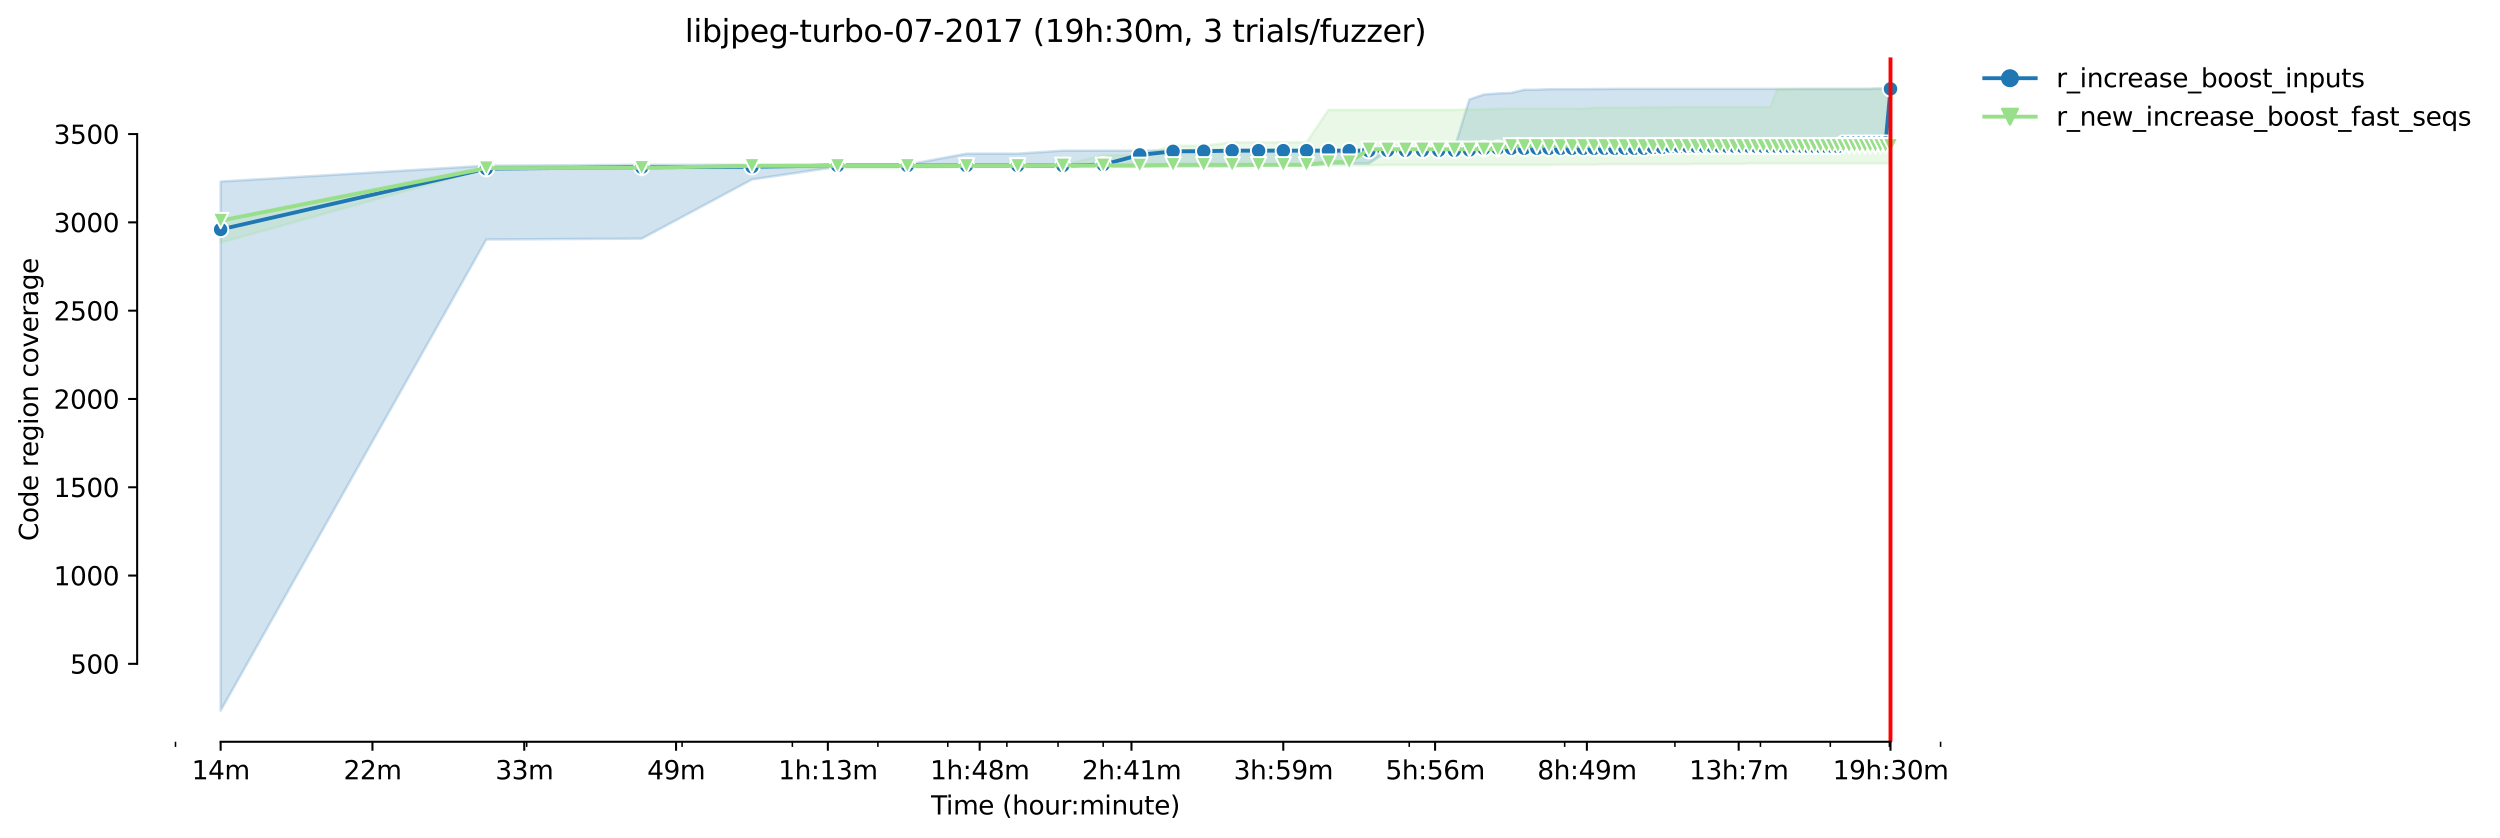 <?xml version="1.0" encoding="utf-8" standalone="no"?>
<!DOCTYPE svg PUBLIC "-//W3C//DTD SVG 1.1//EN"
  "http://www.w3.org/Graphics/SVG/1.1/DTD/svg11.dtd">
<svg height="325.986pt" version="1.1" viewBox="0 0 972.106 325.986" width="972.106pt" xmlns="http://www.w3.org/2000/svg" xmlns:xlink="http://www.w3.org/1999/xlink">
 <defs>
  <style type="text/css">*{stroke-linecap:butt;stroke-linejoin:round;}</style>
 </defs>
 <g id="figure_1">
  <g id="patch_1">
   <path d="M 0 325.986 
L 972.106 325.986 
L 972.106 0 
L 0 0 
z
" style="fill:#ffffff;"/>
  </g>
  <g id="axes_1">
   <g id="patch_2">
    <path d="M 53.328 288.43 
L 767.568 288.43 
L 767.568 22.318 
L 53.328 22.318 
z
" style="fill:#ffffff;"/>
   </g>
   <g id="PolyCollection_1">
    <defs>
     <path d="M 85.794 -255.384 
L 85.794 -49.652 
L 189.098 -232.86 
L 249.527 -233.204 
L 292.402 -256.208 
L 325.659 -261.152 
L 352.831 -261.152 
L 375.805 -261.152 
L 395.706 -261.152 
L 413.26 -261.152 
L 428.963 -261.152 
L 443.168 -261.152 
L 456.136 -261.289 
L 468.065 -261.289 
L 479.11 -261.289 
L 489.392 -261.633 
L 499.011 -261.77 
L 508.046 -261.77 
L 516.565 -262.251 
L 524.623 -262.388 
L 532.267 -262.388 
L 539.539 -267.264 
L 546.472 -267.264 
L 553.097 -267.264 
L 559.44 -267.264 
L 565.524 -267.401 
L 571.369 -267.401 
L 576.994 -267.401 
L 582.414 -267.401 
L 587.644 -267.401 
L 592.696 -267.607 
L 597.583 -267.607 
L 602.315 -267.607 
L 606.901 -267.607 
L 611.35 -267.607 
L 615.671 -267.607 
L 619.869 -267.607 
L 623.953 -267.607 
L 627.927 -267.607 
L 631.798 -267.607 
L 635.572 -267.607 
L 639.252 -267.607 
L 642.843 -267.607 
L 646.35 -267.607 
L 649.776 -267.607 
L 653.126 -267.744 
L 656.401 -267.744 
L 659.607 -267.744 
L 662.744 -267.744 
L 665.817 -267.744 
L 668.828 -267.744 
L 671.78 -267.744 
L 674.674 -267.744 
L 677.512 -267.744 
L 680.298 -267.813 
L 683.033 -267.813 
L 685.718 -267.813 
L 688.356 -267.813 
L 690.948 -267.813 
L 693.496 -267.882 
L 696.001 -267.882 
L 698.464 -267.882 
L 700.888 -267.882 
L 703.272 -267.882 
L 705.619 -267.882 
L 707.93 -267.882 
L 710.205 -267.882 
L 712.447 -267.882 
L 714.655 -267.882 
L 716.83 -267.882 
L 718.975 -267.882 
L 721.089 -267.95 
L 723.173 -267.95 
L 725.229 -267.95 
L 727.257 -267.95 
L 729.257 -267.95 
L 731.231 -267.95 
L 733.18 -267.95 
L 735.103 -267.95 
L 735.103 -291.572 
L 735.103 -291.572 
L 733.18 -291.572 
L 731.231 -291.572 
L 729.257 -291.572 
L 727.257 -291.435 
L 725.229 -291.435 
L 723.173 -291.435 
L 721.089 -291.435 
L 718.975 -291.435 
L 716.83 -291.435 
L 714.655 -291.435 
L 712.447 -291.435 
L 710.205 -291.435 
L 707.93 -291.435 
L 705.619 -291.435 
L 703.272 -291.435 
L 700.888 -291.435 
L 698.464 -291.435 
L 696.001 -291.435 
L 693.496 -291.435 
L 690.948 -291.435 
L 688.356 -291.435 
L 685.718 -291.435 
L 683.033 -291.435 
L 680.298 -291.435 
L 677.512 -291.435 
L 674.674 -291.435 
L 671.78 -291.435 
L 668.828 -291.435 
L 665.817 -291.435 
L 662.744 -291.435 
L 659.607 -291.435 
L 656.401 -291.435 
L 653.126 -291.435 
L 649.776 -291.435 
L 646.35 -291.435 
L 642.843 -291.435 
L 639.252 -291.435 
L 635.572 -291.435 
L 631.798 -291.435 
L 627.927 -291.435 
L 623.953 -291.366 
L 619.869 -291.366 
L 615.671 -291.298 
L 611.35 -291.298 
L 606.901 -291.298 
L 602.315 -291.298 
L 597.583 -291.092 
L 592.696 -291.092 
L 587.644 -289.856 
L 582.414 -289.65 
L 576.994 -289.238 
L 571.369 -287.315 
L 565.524 -268.294 
L 559.44 -268.294 
L 553.097 -268.294 
L 546.472 -267.676 
L 539.539 -267.676 
L 532.267 -267.676 
L 524.623 -267.676 
L 516.565 -267.676 
L 508.046 -267.676 
L 499.011 -267.676 
L 489.392 -267.676 
L 479.11 -267.676 
L 468.065 -267.676 
L 456.136 -267.47 
L 443.168 -267.401 
L 428.963 -267.401 
L 413.26 -267.401 
L 395.706 -266.233 
L 375.805 -266.233 
L 352.831 -261.976 
L 325.659 -261.976 
L 292.402 -261.907 
L 249.527 -261.907 
L 189.098 -261.564 
L 85.794 -255.384 
z
" id="m3170927c4d" style="stroke:#1f77b4;stroke-opacity:0.2;"/>
    </defs>
    <g clip-path="url(#p0fd39b236e)">
     <use style="fill:#1f77b4;fill-opacity:0.2;stroke:#1f77b4;stroke-opacity:0.2;" x="0" xlink:href="#m3170927c4d" y="325.986"/>
    </g>
   </g>
   <g id="PolyCollection_2">
    <defs>
     <path d="M 85.794 -240.551 
L 85.794 -231.624 
L 189.098 -260.397 
L 249.527 -260.397 
L 292.402 -260.603 
L 325.659 -260.603 
L 352.831 -260.603 
L 375.805 -261.152 
L 395.706 -261.152 
L 413.26 -261.358 
L 428.963 -261.495 
L 443.168 -261.495 
L 456.136 -261.495 
L 468.065 -261.701 
L 479.11 -261.701 
L 489.392 -261.701 
L 499.011 -261.701 
L 508.046 -261.701 
L 516.565 -261.701 
L 524.623 -261.701 
L 532.267 -261.701 
L 539.539 -261.839 
L 546.472 -261.839 
L 553.097 -261.839 
L 559.44 -261.839 
L 565.524 -261.839 
L 571.369 -261.839 
L 576.994 -261.839 
L 582.414 -261.839 
L 587.644 -261.839 
L 592.696 -261.839 
L 597.583 -261.839 
L 602.315 -261.839 
L 606.901 -261.976 
L 611.35 -261.976 
L 615.671 -261.976 
L 619.869 -261.976 
L 623.953 -262.113 
L 627.927 -262.113 
L 631.798 -262.113 
L 635.572 -262.113 
L 639.252 -262.113 
L 642.843 -262.113 
L 646.35 -262.113 
L 649.776 -262.113 
L 653.126 -262.113 
L 656.401 -262.113 
L 659.607 -262.251 
L 662.744 -262.251 
L 665.817 -262.251 
L 668.828 -262.251 
L 671.78 -262.251 
L 674.674 -262.251 
L 677.512 -262.251 
L 680.298 -262.457 
L 683.033 -262.457 
L 685.718 -262.457 
L 688.356 -262.457 
L 690.948 -262.457 
L 693.496 -262.457 
L 696.001 -262.457 
L 698.464 -262.457 
L 700.888 -262.457 
L 703.272 -262.457 
L 705.619 -262.457 
L 707.93 -262.457 
L 710.205 -262.457 
L 712.447 -262.457 
L 714.655 -262.457 
L 716.83 -262.457 
L 718.975 -262.457 
L 721.089 -262.457 
L 723.173 -262.457 
L 725.229 -262.457 
L 727.257 -262.457 
L 729.257 -262.457 
L 731.231 -262.457 
L 733.18 -262.457 
L 735.103 -262.457 
L 735.103 -291.366 
L 735.103 -291.366 
L 733.18 -291.366 
L 731.231 -291.366 
L 729.257 -291.366 
L 727.257 -291.366 
L 725.229 -291.366 
L 723.173 -291.366 
L 721.089 -291.366 
L 718.975 -291.366 
L 716.83 -291.366 
L 714.655 -291.366 
L 712.447 -291.366 
L 710.205 -291.366 
L 707.93 -291.366 
L 705.619 -291.366 
L 703.272 -291.366 
L 700.888 -291.366 
L 698.464 -291.298 
L 696.001 -291.298 
L 693.496 -291.092 
L 690.948 -291.092 
L 688.356 -284.362 
L 685.718 -284.362 
L 683.033 -284.362 
L 680.298 -284.362 
L 677.512 -284.362 
L 674.674 -284.362 
L 671.78 -284.362 
L 668.828 -284.362 
L 665.817 -284.362 
L 662.744 -284.362 
L 659.607 -284.362 
L 656.401 -284.362 
L 653.126 -284.362 
L 649.776 -284.362 
L 646.35 -284.225 
L 642.843 -284.225 
L 639.252 -284.225 
L 635.572 -284.156 
L 631.798 -284.156 
L 627.927 -284.156 
L 623.953 -284.156 
L 619.869 -284.156 
L 615.671 -283.675 
L 611.35 -283.675 
L 606.901 -283.675 
L 602.315 -283.675 
L 597.583 -283.675 
L 592.696 -283.675 
L 587.644 -283.675 
L 582.414 -283.675 
L 576.994 -283.401 
L 571.369 -283.401 
L 565.524 -283.263 
L 559.44 -283.263 
L 553.097 -283.263 
L 546.472 -283.263 
L 539.539 -283.263 
L 532.267 -283.263 
L 524.623 -283.263 
L 516.565 -283.263 
L 508.046 -270.628 
L 499.011 -270.628 
L 489.392 -270.628 
L 479.11 -270.628 
L 468.065 -269.324 
L 456.136 -269.324 
L 443.168 -265.684 
L 428.963 -265.684 
L 413.26 -261.839 
L 395.706 -261.839 
L 375.805 -261.701 
L 352.831 -261.701 
L 325.659 -261.701 
L 292.402 -261.701 
L 249.527 -261.289 
L 189.098 -261.289 
L 85.794 -240.551 
z
" id="md3edc747b3" style="stroke:#98df8a;stroke-opacity:0.2;"/>
    </defs>
    <g clip-path="url(#p0fd39b236e)">
     <use style="fill:#98df8a;fill-opacity:0.2;stroke:#98df8a;stroke-opacity:0.2;" x="0" xlink:href="#md3edc747b3" y="325.986"/>
    </g>
   </g>
   <g id="matplotlib.axis_1">
    <g id="xtick_1">
     <g id="line2d_1">
      <defs>
       <path d="M 0 0 
L 0 3.5 
" id="m849be6af73" style="stroke:#000000;stroke-width:0.8;"/>
      </defs>
      <g>
       <use style="stroke:#000000;stroke-width:0.8;" x="85.794" xlink:href="#m849be6af73" y="288.43"/>
      </g>
     </g>
     <g id="text_1">
      <!-- 14m -->
      <g transform="translate(74.561 303.029)scale(0.1 -0.1)">
       <defs>
        <path d="M 794 531 
L 1825 531 
L 1825 4091 
L 703 3866 
L 703 4441 
L 1819 4666 
L 2450 4666 
L 2450 531 
L 3481 531 
L 3481 0 
L 794 0 
L 794 531 
z
" id="DejaVuSans-31" transform="scale(0.016)"/>
        <path d="M 2419 4116 
L 825 1625 
L 2419 1625 
L 2419 4116 
z
M 2253 4666 
L 3047 4666 
L 3047 1625 
L 3713 1625 
L 3713 1100 
L 3047 1100 
L 3047 0 
L 2419 0 
L 2419 1100 
L 313 1100 
L 313 1709 
L 2253 4666 
z
" id="DejaVuSans-34" transform="scale(0.016)"/>
        <path d="M 3328 2828 
Q 3544 3216 3844 3400 
Q 4144 3584 4550 3584 
Q 5097 3584 5394 3201 
Q 5691 2819 5691 2113 
L 5691 0 
L 5113 0 
L 5113 2094 
Q 5113 2597 4934 2840 
Q 4756 3084 4391 3084 
Q 3944 3084 3684 2787 
Q 3425 2491 3425 1978 
L 3425 0 
L 2847 0 
L 2847 2094 
Q 2847 2600 2669 2842 
Q 2491 3084 2119 3084 
Q 1678 3084 1418 2786 
Q 1159 2488 1159 1978 
L 1159 0 
L 581 0 
L 581 3500 
L 1159 3500 
L 1159 2956 
Q 1356 3278 1631 3431 
Q 1906 3584 2284 3584 
Q 2666 3584 2933 3390 
Q 3200 3197 3328 2828 
z
" id="DejaVuSans-6d" transform="scale(0.016)"/>
       </defs>
       <use xlink:href="#DejaVuSans-31"/>
       <use x="63.623" xlink:href="#DejaVuSans-34"/>
       <use x="127.246" xlink:href="#DejaVuSans-6d"/>
      </g>
     </g>
    </g>
    <g id="xtick_2">
     <g id="line2d_2">
      <g>
       <use style="stroke:#000000;stroke-width:0.8;" x="144.822" xlink:href="#m849be6af73" y="288.43"/>
      </g>
     </g>
     <g id="text_2">
      <!-- 22m -->
      <g transform="translate(133.589 303.029)scale(0.1 -0.1)">
       <defs>
        <path d="M 1228 531 
L 3431 531 
L 3431 0 
L 469 0 
L 469 531 
Q 828 903 1448 1529 
Q 2069 2156 2228 2338 
Q 2531 2678 2651 2914 
Q 2772 3150 2772 3378 
Q 2772 3750 2511 3984 
Q 2250 4219 1831 4219 
Q 1534 4219 1204 4116 
Q 875 4013 500 3803 
L 500 4441 
Q 881 4594 1212 4672 
Q 1544 4750 1819 4750 
Q 2544 4750 2975 4387 
Q 3406 4025 3406 3419 
Q 3406 3131 3298 2873 
Q 3191 2616 2906 2266 
Q 2828 2175 2409 1742 
Q 1991 1309 1228 531 
z
" id="DejaVuSans-32" transform="scale(0.016)"/>
       </defs>
       <use xlink:href="#DejaVuSans-32"/>
       <use x="63.623" xlink:href="#DejaVuSans-32"/>
       <use x="127.246" xlink:href="#DejaVuSans-6d"/>
      </g>
     </g>
    </g>
    <g id="xtick_3">
     <g id="line2d_3">
      <g>
       <use style="stroke:#000000;stroke-width:0.8;" x="203.85" xlink:href="#m849be6af73" y="288.43"/>
      </g>
     </g>
     <g id="text_3">
      <!-- 33m -->
      <g transform="translate(192.617 303.029)scale(0.1 -0.1)">
       <defs>
        <path d="M 2597 2516 
Q 3050 2419 3304 2112 
Q 3559 1806 3559 1356 
Q 3559 666 3084 287 
Q 2609 -91 1734 -91 
Q 1441 -91 1130 -33 
Q 819 25 488 141 
L 488 750 
Q 750 597 1062 519 
Q 1375 441 1716 441 
Q 2309 441 2620 675 
Q 2931 909 2931 1356 
Q 2931 1769 2642 2001 
Q 2353 2234 1838 2234 
L 1294 2234 
L 1294 2753 
L 1863 2753 
Q 2328 2753 2575 2939 
Q 2822 3125 2822 3475 
Q 2822 3834 2567 4026 
Q 2313 4219 1838 4219 
Q 1578 4219 1281 4162 
Q 984 4106 628 3988 
L 628 4550 
Q 988 4650 1302 4700 
Q 1616 4750 1894 4750 
Q 2613 4750 3031 4423 
Q 3450 4097 3450 3541 
Q 3450 3153 3228 2886 
Q 3006 2619 2597 2516 
z
" id="DejaVuSans-33" transform="scale(0.016)"/>
       </defs>
       <use xlink:href="#DejaVuSans-33"/>
       <use x="63.623" xlink:href="#DejaVuSans-33"/>
       <use x="127.246" xlink:href="#DejaVuSans-6d"/>
      </g>
     </g>
    </g>
    <g id="xtick_4">
     <g id="line2d_4">
      <g>
       <use style="stroke:#000000;stroke-width:0.8;" x="262.878" xlink:href="#m849be6af73" y="288.43"/>
      </g>
     </g>
     <g id="text_4">
      <!-- 49m -->
      <g transform="translate(251.646 303.029)scale(0.1 -0.1)">
       <defs>
        <path d="M 703 97 
L 703 672 
Q 941 559 1184 500 
Q 1428 441 1663 441 
Q 2288 441 2617 861 
Q 2947 1281 2994 2138 
Q 2813 1869 2534 1725 
Q 2256 1581 1919 1581 
Q 1219 1581 811 2004 
Q 403 2428 403 3163 
Q 403 3881 828 4315 
Q 1253 4750 1959 4750 
Q 2769 4750 3195 4129 
Q 3622 3509 3622 2328 
Q 3622 1225 3098 567 
Q 2575 -91 1691 -91 
Q 1453 -91 1209 -44 
Q 966 3 703 97 
z
M 1959 2075 
Q 2384 2075 2632 2365 
Q 2881 2656 2881 3163 
Q 2881 3666 2632 3958 
Q 2384 4250 1959 4250 
Q 1534 4250 1286 3958 
Q 1038 3666 1038 3163 
Q 1038 2656 1286 2365 
Q 1534 2075 1959 2075 
z
" id="DejaVuSans-39" transform="scale(0.016)"/>
       </defs>
       <use xlink:href="#DejaVuSans-34"/>
       <use x="63.623" xlink:href="#DejaVuSans-39"/>
       <use x="127.246" xlink:href="#DejaVuSans-6d"/>
      </g>
     </g>
    </g>
    <g id="xtick_5">
     <g id="line2d_5">
      <g>
       <use style="stroke:#000000;stroke-width:0.8;" x="321.907" xlink:href="#m849be6af73" y="288.43"/>
      </g>
     </g>
     <g id="text_5">
      <!-- 1h:13m -->
      <g transform="translate(302.64 303.029)scale(0.1 -0.1)">
       <defs>
        <path d="M 3513 2113 
L 3513 0 
L 2938 0 
L 2938 2094 
Q 2938 2591 2744 2837 
Q 2550 3084 2163 3084 
Q 1697 3084 1428 2787 
Q 1159 2491 1159 1978 
L 1159 0 
L 581 0 
L 581 4863 
L 1159 4863 
L 1159 2956 
Q 1366 3272 1645 3428 
Q 1925 3584 2291 3584 
Q 2894 3584 3203 3211 
Q 3513 2838 3513 2113 
z
" id="DejaVuSans-68" transform="scale(0.016)"/>
        <path d="M 750 794 
L 1409 794 
L 1409 0 
L 750 0 
L 750 794 
z
M 750 3309 
L 1409 3309 
L 1409 2516 
L 750 2516 
L 750 3309 
z
" id="DejaVuSans-3a" transform="scale(0.016)"/>
       </defs>
       <use xlink:href="#DejaVuSans-31"/>
       <use x="63.623" xlink:href="#DejaVuSans-68"/>
       <use x="127.002" xlink:href="#DejaVuSans-3a"/>
       <use x="160.693" xlink:href="#DejaVuSans-31"/>
       <use x="224.316" xlink:href="#DejaVuSans-33"/>
       <use x="287.939" xlink:href="#DejaVuSans-6d"/>
      </g>
     </g>
    </g>
    <g id="xtick_6">
     <g id="line2d_6">
      <g>
       <use style="stroke:#000000;stroke-width:0.8;" x="380.935" xlink:href="#m849be6af73" y="288.43"/>
      </g>
     </g>
     <g id="text_6">
      <!-- 1h:48m -->
      <g transform="translate(361.668 303.029)scale(0.1 -0.1)">
       <defs>
        <path d="M 2034 2216 
Q 1584 2216 1326 1975 
Q 1069 1734 1069 1313 
Q 1069 891 1326 650 
Q 1584 409 2034 409 
Q 2484 409 2743 651 
Q 3003 894 3003 1313 
Q 3003 1734 2745 1975 
Q 2488 2216 2034 2216 
z
M 1403 2484 
Q 997 2584 770 2862 
Q 544 3141 544 3541 
Q 544 4100 942 4425 
Q 1341 4750 2034 4750 
Q 2731 4750 3128 4425 
Q 3525 4100 3525 3541 
Q 3525 3141 3298 2862 
Q 3072 2584 2669 2484 
Q 3125 2378 3379 2068 
Q 3634 1759 3634 1313 
Q 3634 634 3220 271 
Q 2806 -91 2034 -91 
Q 1263 -91 848 271 
Q 434 634 434 1313 
Q 434 1759 690 2068 
Q 947 2378 1403 2484 
z
M 1172 3481 
Q 1172 3119 1398 2916 
Q 1625 2713 2034 2713 
Q 2441 2713 2670 2916 
Q 2900 3119 2900 3481 
Q 2900 3844 2670 4047 
Q 2441 4250 2034 4250 
Q 1625 4250 1398 4047 
Q 1172 3844 1172 3481 
z
" id="DejaVuSans-38" transform="scale(0.016)"/>
       </defs>
       <use xlink:href="#DejaVuSans-31"/>
       <use x="63.623" xlink:href="#DejaVuSans-68"/>
       <use x="127.002" xlink:href="#DejaVuSans-3a"/>
       <use x="160.693" xlink:href="#DejaVuSans-34"/>
       <use x="224.316" xlink:href="#DejaVuSans-38"/>
       <use x="287.939" xlink:href="#DejaVuSans-6d"/>
      </g>
     </g>
    </g>
    <g id="xtick_7">
     <g id="line2d_7">
      <g>
       <use style="stroke:#000000;stroke-width:0.8;" x="439.963" xlink:href="#m849be6af73" y="288.43"/>
      </g>
     </g>
     <g id="text_7">
      <!-- 2h:41m -->
      <g transform="translate(420.696 303.029)scale(0.1 -0.1)">
       <use xlink:href="#DejaVuSans-32"/>
       <use x="63.623" xlink:href="#DejaVuSans-68"/>
       <use x="127.002" xlink:href="#DejaVuSans-3a"/>
       <use x="160.693" xlink:href="#DejaVuSans-34"/>
       <use x="224.316" xlink:href="#DejaVuSans-31"/>
       <use x="287.939" xlink:href="#DejaVuSans-6d"/>
      </g>
     </g>
    </g>
    <g id="xtick_8">
     <g id="line2d_8">
      <g>
       <use style="stroke:#000000;stroke-width:0.8;" x="498.992" xlink:href="#m849be6af73" y="288.43"/>
      </g>
     </g>
     <g id="text_8">
      <!-- 3h:59m -->
      <g transform="translate(479.724 303.029)scale(0.1 -0.1)">
       <defs>
        <path d="M 691 4666 
L 3169 4666 
L 3169 4134 
L 1269 4134 
L 1269 2991 
Q 1406 3038 1543 3061 
Q 1681 3084 1819 3084 
Q 2600 3084 3056 2656 
Q 3513 2228 3513 1497 
Q 3513 744 3044 326 
Q 2575 -91 1722 -91 
Q 1428 -91 1123 -41 
Q 819 9 494 109 
L 494 744 
Q 775 591 1075 516 
Q 1375 441 1709 441 
Q 2250 441 2565 725 
Q 2881 1009 2881 1497 
Q 2881 1984 2565 2268 
Q 2250 2553 1709 2553 
Q 1456 2553 1204 2497 
Q 953 2441 691 2322 
L 691 4666 
z
" id="DejaVuSans-35" transform="scale(0.016)"/>
       </defs>
       <use xlink:href="#DejaVuSans-33"/>
       <use x="63.623" xlink:href="#DejaVuSans-68"/>
       <use x="127.002" xlink:href="#DejaVuSans-3a"/>
       <use x="160.693" xlink:href="#DejaVuSans-35"/>
       <use x="224.316" xlink:href="#DejaVuSans-39"/>
       <use x="287.939" xlink:href="#DejaVuSans-6d"/>
      </g>
     </g>
    </g>
    <g id="xtick_9">
     <g id="line2d_9">
      <g>
       <use style="stroke:#000000;stroke-width:0.8;" x="558.02" xlink:href="#m849be6af73" y="288.43"/>
      </g>
     </g>
     <g id="text_9">
      <!-- 5h:56m -->
      <g transform="translate(538.753 303.029)scale(0.1 -0.1)">
       <defs>
        <path d="M 2113 2584 
Q 1688 2584 1439 2293 
Q 1191 2003 1191 1497 
Q 1191 994 1439 701 
Q 1688 409 2113 409 
Q 2538 409 2786 701 
Q 3034 994 3034 1497 
Q 3034 2003 2786 2293 
Q 2538 2584 2113 2584 
z
M 3366 4563 
L 3366 3988 
Q 3128 4100 2886 4159 
Q 2644 4219 2406 4219 
Q 1781 4219 1451 3797 
Q 1122 3375 1075 2522 
Q 1259 2794 1537 2939 
Q 1816 3084 2150 3084 
Q 2853 3084 3261 2657 
Q 3669 2231 3669 1497 
Q 3669 778 3244 343 
Q 2819 -91 2113 -91 
Q 1303 -91 875 529 
Q 447 1150 447 2328 
Q 447 3434 972 4092 
Q 1497 4750 2381 4750 
Q 2619 4750 2861 4703 
Q 3103 4656 3366 4563 
z
" id="DejaVuSans-36" transform="scale(0.016)"/>
       </defs>
       <use xlink:href="#DejaVuSans-35"/>
       <use x="63.623" xlink:href="#DejaVuSans-68"/>
       <use x="127.002" xlink:href="#DejaVuSans-3a"/>
       <use x="160.693" xlink:href="#DejaVuSans-35"/>
       <use x="224.316" xlink:href="#DejaVuSans-36"/>
       <use x="287.939" xlink:href="#DejaVuSans-6d"/>
      </g>
     </g>
    </g>
    <g id="xtick_10">
     <g id="line2d_10">
      <g>
       <use style="stroke:#000000;stroke-width:0.8;" x="617.048" xlink:href="#m849be6af73" y="288.43"/>
      </g>
     </g>
     <g id="text_10">
      <!-- 8h:49m -->
      <g transform="translate(597.781 303.029)scale(0.1 -0.1)">
       <use xlink:href="#DejaVuSans-38"/>
       <use x="63.623" xlink:href="#DejaVuSans-68"/>
       <use x="127.002" xlink:href="#DejaVuSans-3a"/>
       <use x="160.693" xlink:href="#DejaVuSans-34"/>
       <use x="224.316" xlink:href="#DejaVuSans-39"/>
       <use x="287.939" xlink:href="#DejaVuSans-6d"/>
      </g>
     </g>
    </g>
    <g id="xtick_11">
     <g id="line2d_11">
      <g>
       <use style="stroke:#000000;stroke-width:0.8;" x="676.077" xlink:href="#m849be6af73" y="288.43"/>
      </g>
     </g>
     <g id="text_11">
      <!-- 13h:7m -->
      <g transform="translate(656.809 303.029)scale(0.1 -0.1)">
       <defs>
        <path d="M 525 4666 
L 3525 4666 
L 3525 4397 
L 1831 0 
L 1172 0 
L 2766 4134 
L 525 4134 
L 525 4666 
z
" id="DejaVuSans-37" transform="scale(0.016)"/>
       </defs>
       <use xlink:href="#DejaVuSans-31"/>
       <use x="63.623" xlink:href="#DejaVuSans-33"/>
       <use x="127.246" xlink:href="#DejaVuSans-68"/>
       <use x="190.625" xlink:href="#DejaVuSans-3a"/>
       <use x="224.316" xlink:href="#DejaVuSans-37"/>
       <use x="287.939" xlink:href="#DejaVuSans-6d"/>
      </g>
     </g>
    </g>
    <g id="xtick_12">
     <g id="line2d_12">
      <g>
       <use style="stroke:#000000;stroke-width:0.8;" x="735.105" xlink:href="#m849be6af73" y="288.43"/>
      </g>
     </g>
     <g id="text_12">
      <!-- 19h:30m -->
      <g transform="translate(712.656 303.029)scale(0.1 -0.1)">
       <defs>
        <path d="M 2034 4250 
Q 1547 4250 1301 3770 
Q 1056 3291 1056 2328 
Q 1056 1369 1301 889 
Q 1547 409 2034 409 
Q 2525 409 2770 889 
Q 3016 1369 3016 2328 
Q 3016 3291 2770 3770 
Q 2525 4250 2034 4250 
z
M 2034 4750 
Q 2819 4750 3233 4129 
Q 3647 3509 3647 2328 
Q 3647 1150 3233 529 
Q 2819 -91 2034 -91 
Q 1250 -91 836 529 
Q 422 1150 422 2328 
Q 422 3509 836 4129 
Q 1250 4750 2034 4750 
z
" id="DejaVuSans-30" transform="scale(0.016)"/>
       </defs>
       <use xlink:href="#DejaVuSans-31"/>
       <use x="63.623" xlink:href="#DejaVuSans-39"/>
       <use x="127.246" xlink:href="#DejaVuSans-68"/>
       <use x="190.625" xlink:href="#DejaVuSans-3a"/>
       <use x="224.316" xlink:href="#DejaVuSans-33"/>
       <use x="287.939" xlink:href="#DejaVuSans-30"/>
       <use x="351.562" xlink:href="#DejaVuSans-6d"/>
      </g>
     </g>
    </g>
    <g id="xtick_13">
     <g id="line2d_13">
      <defs>
       <path d="M 0 0 
L 0 2 
" id="m558b91cb79" style="stroke:#000000;stroke-width:0.6;"/>
      </defs>
      <g>
       <use style="stroke:#000000;stroke-width:0.6;" x="68.24" xlink:href="#m558b91cb79" y="288.43"/>
      </g>
     </g>
    </g>
    <g id="xtick_14">
     <g id="line2d_14">
      <g>
       <use style="stroke:#000000;stroke-width:0.6;" x="204.8" xlink:href="#m558b91cb79" y="288.43"/>
      </g>
     </g>
    </g>
    <g id="xtick_15">
     <g id="line2d_15">
      <g>
       <use style="stroke:#000000;stroke-width:0.6;" x="265.23" xlink:href="#m558b91cb79" y="288.43"/>
      </g>
     </g>
    </g>
    <g id="xtick_16">
     <g id="line2d_16">
      <g>
       <use style="stroke:#000000;stroke-width:0.6;" x="308.105" xlink:href="#m558b91cb79" y="288.43"/>
      </g>
     </g>
    </g>
    <g id="xtick_17">
     <g id="line2d_17">
      <g>
       <use style="stroke:#000000;stroke-width:0.6;" x="341.361" xlink:href="#m558b91cb79" y="288.43"/>
      </g>
     </g>
    </g>
    <g id="xtick_18">
     <g id="line2d_18">
      <g>
       <use style="stroke:#000000;stroke-width:0.6;" x="368.534" xlink:href="#m558b91cb79" y="288.43"/>
      </g>
     </g>
    </g>
    <g id="xtick_19">
     <g id="line2d_19">
      <g>
       <use style="stroke:#000000;stroke-width:0.6;" x="391.508" xlink:href="#m558b91cb79" y="288.43"/>
      </g>
     </g>
    </g>
    <g id="xtick_20">
     <g id="line2d_20">
      <g>
       <use style="stroke:#000000;stroke-width:0.6;" x="411.409" xlink:href="#m558b91cb79" y="288.43"/>
      </g>
     </g>
    </g>
    <g id="xtick_21">
     <g id="line2d_21">
      <g>
       <use style="stroke:#000000;stroke-width:0.6;" x="428.963" xlink:href="#m558b91cb79" y="288.43"/>
      </g>
     </g>
    </g>
    <g id="xtick_22">
     <g id="line2d_22">
      <g>
       <use style="stroke:#000000;stroke-width:0.6;" x="547.97" xlink:href="#m558b91cb79" y="288.43"/>
      </g>
     </g>
    </g>
    <g id="xtick_23">
     <g id="line2d_23">
      <g>
       <use style="stroke:#000000;stroke-width:0.6;" x="608.399" xlink:href="#m558b91cb79" y="288.43"/>
      </g>
     </g>
    </g>
    <g id="xtick_24">
     <g id="line2d_24">
      <g>
       <use style="stroke:#000000;stroke-width:0.6;" x="651.274" xlink:href="#m558b91cb79" y="288.43"/>
      </g>
     </g>
    </g>
    <g id="xtick_25">
     <g id="line2d_25">
      <g>
       <use style="stroke:#000000;stroke-width:0.6;" x="684.531" xlink:href="#m558b91cb79" y="288.43"/>
      </g>
     </g>
    </g>
    <g id="xtick_26">
     <g id="line2d_26">
      <g>
       <use style="stroke:#000000;stroke-width:0.6;" x="711.703" xlink:href="#m558b91cb79" y="288.43"/>
      </g>
     </g>
    </g>
    <g id="xtick_27">
     <g id="line2d_27">
      <g>
       <use style="stroke:#000000;stroke-width:0.6;" x="734.677" xlink:href="#m558b91cb79" y="288.43"/>
      </g>
     </g>
    </g>
    <g id="xtick_28">
     <g id="line2d_28">
      <g>
       <use style="stroke:#000000;stroke-width:0.6;" x="754.579" xlink:href="#m558b91cb79" y="288.43"/>
      </g>
     </g>
    </g>
    <g id="text_13">
     <!-- Time (hour:minute) -->
     <g transform="translate(362.041 316.707)scale(0.1 -0.1)">
      <defs>
       <path d="M -19 4666 
L 3928 4666 
L 3928 4134 
L 2272 4134 
L 2272 0 
L 1638 0 
L 1638 4134 
L -19 4134 
L -19 4666 
z
" id="DejaVuSans-54" transform="scale(0.016)"/>
       <path d="M 603 3500 
L 1178 3500 
L 1178 0 
L 603 0 
L 603 3500 
z
M 603 4863 
L 1178 4863 
L 1178 4134 
L 603 4134 
L 603 4863 
z
" id="DejaVuSans-69" transform="scale(0.016)"/>
       <path d="M 3597 1894 
L 3597 1613 
L 953 1613 
Q 991 1019 1311 708 
Q 1631 397 2203 397 
Q 2534 397 2845 478 
Q 3156 559 3463 722 
L 3463 178 
Q 3153 47 2828 -22 
Q 2503 -91 2169 -91 
Q 1331 -91 842 396 
Q 353 884 353 1716 
Q 353 2575 817 3079 
Q 1281 3584 2069 3584 
Q 2775 3584 3186 3129 
Q 3597 2675 3597 1894 
z
M 3022 2063 
Q 3016 2534 2758 2815 
Q 2500 3097 2075 3097 
Q 1594 3097 1305 2825 
Q 1016 2553 972 2059 
L 3022 2063 
z
" id="DejaVuSans-65" transform="scale(0.016)"/>
       <path id="DejaVuSans-20" transform="scale(0.016)"/>
       <path d="M 1984 4856 
Q 1566 4138 1362 3434 
Q 1159 2731 1159 2009 
Q 1159 1288 1364 580 
Q 1569 -128 1984 -844 
L 1484 -844 
Q 1016 -109 783 600 
Q 550 1309 550 2009 
Q 550 2706 781 3412 
Q 1013 4119 1484 4856 
L 1984 4856 
z
" id="DejaVuSans-28" transform="scale(0.016)"/>
       <path d="M 1959 3097 
Q 1497 3097 1228 2736 
Q 959 2375 959 1747 
Q 959 1119 1226 758 
Q 1494 397 1959 397 
Q 2419 397 2687 759 
Q 2956 1122 2956 1747 
Q 2956 2369 2687 2733 
Q 2419 3097 1959 3097 
z
M 1959 3584 
Q 2709 3584 3137 3096 
Q 3566 2609 3566 1747 
Q 3566 888 3137 398 
Q 2709 -91 1959 -91 
Q 1206 -91 779 398 
Q 353 888 353 1747 
Q 353 2609 779 3096 
Q 1206 3584 1959 3584 
z
" id="DejaVuSans-6f" transform="scale(0.016)"/>
       <path d="M 544 1381 
L 544 3500 
L 1119 3500 
L 1119 1403 
Q 1119 906 1312 657 
Q 1506 409 1894 409 
Q 2359 409 2629 706 
Q 2900 1003 2900 1516 
L 2900 3500 
L 3475 3500 
L 3475 0 
L 2900 0 
L 2900 538 
Q 2691 219 2414 64 
Q 2138 -91 1772 -91 
Q 1169 -91 856 284 
Q 544 659 544 1381 
z
M 1991 3584 
L 1991 3584 
z
" id="DejaVuSans-75" transform="scale(0.016)"/>
       <path d="M 2631 2963 
Q 2534 3019 2420 3045 
Q 2306 3072 2169 3072 
Q 1681 3072 1420 2755 
Q 1159 2438 1159 1844 
L 1159 0 
L 581 0 
L 581 3500 
L 1159 3500 
L 1159 2956 
Q 1341 3275 1631 3429 
Q 1922 3584 2338 3584 
Q 2397 3584 2469 3576 
Q 2541 3569 2628 3553 
L 2631 2963 
z
" id="DejaVuSans-72" transform="scale(0.016)"/>
       <path d="M 3513 2113 
L 3513 0 
L 2938 0 
L 2938 2094 
Q 2938 2591 2744 2837 
Q 2550 3084 2163 3084 
Q 1697 3084 1428 2787 
Q 1159 2491 1159 1978 
L 1159 0 
L 581 0 
L 581 3500 
L 1159 3500 
L 1159 2956 
Q 1366 3272 1645 3428 
Q 1925 3584 2291 3584 
Q 2894 3584 3203 3211 
Q 3513 2838 3513 2113 
z
" id="DejaVuSans-6e" transform="scale(0.016)"/>
       <path d="M 1172 4494 
L 1172 3500 
L 2356 3500 
L 2356 3053 
L 1172 3053 
L 1172 1153 
Q 1172 725 1289 603 
Q 1406 481 1766 481 
L 2356 481 
L 2356 0 
L 1766 0 
Q 1100 0 847 248 
Q 594 497 594 1153 
L 594 3053 
L 172 3053 
L 172 3500 
L 594 3500 
L 594 4494 
L 1172 4494 
z
" id="DejaVuSans-74" transform="scale(0.016)"/>
       <path d="M 513 4856 
L 1013 4856 
Q 1481 4119 1714 3412 
Q 1947 2706 1947 2009 
Q 1947 1309 1714 600 
Q 1481 -109 1013 -844 
L 513 -844 
Q 928 -128 1133 580 
Q 1338 1288 1338 2009 
Q 1338 2731 1133 3434 
Q 928 4138 513 4856 
z
" id="DejaVuSans-29" transform="scale(0.016)"/>
      </defs>
      <use xlink:href="#DejaVuSans-54"/>
      <use x="57.959" xlink:href="#DejaVuSans-69"/>
      <use x="85.742" xlink:href="#DejaVuSans-6d"/>
      <use x="183.154" xlink:href="#DejaVuSans-65"/>
      <use x="244.678" xlink:href="#DejaVuSans-20"/>
      <use x="276.465" xlink:href="#DejaVuSans-28"/>
      <use x="315.479" xlink:href="#DejaVuSans-68"/>
      <use x="378.857" xlink:href="#DejaVuSans-6f"/>
      <use x="440.039" xlink:href="#DejaVuSans-75"/>
      <use x="503.418" xlink:href="#DejaVuSans-72"/>
      <use x="542.781" xlink:href="#DejaVuSans-3a"/>
      <use x="576.473" xlink:href="#DejaVuSans-6d"/>
      <use x="673.885" xlink:href="#DejaVuSans-69"/>
      <use x="701.668" xlink:href="#DejaVuSans-6e"/>
      <use x="765.047" xlink:href="#DejaVuSans-75"/>
      <use x="828.426" xlink:href="#DejaVuSans-74"/>
      <use x="867.635" xlink:href="#DejaVuSans-65"/>
      <use x="929.158" xlink:href="#DejaVuSans-29"/>
     </g>
    </g>
   </g>
   <g id="matplotlib.axis_2">
    <g id="ytick_1">
     <g id="line2d_29">
      <defs>
       <path d="M 0 0 
L -3.5 0 
" id="m2a41ac4a6f" style="stroke:#000000;stroke-width:0.8;"/>
      </defs>
      <g>
       <use style="stroke:#000000;stroke-width:0.8;" x="53.328" xlink:href="#m2a41ac4a6f" y="258.137"/>
      </g>
     </g>
     <g id="text_14">
      <!-- 500 -->
      <g transform="translate(27.241 261.936)scale(0.1 -0.1)">
       <use xlink:href="#DejaVuSans-35"/>
       <use x="63.623" xlink:href="#DejaVuSans-30"/>
       <use x="127.246" xlink:href="#DejaVuSans-30"/>
      </g>
     </g>
    </g>
    <g id="ytick_2">
     <g id="line2d_30">
      <g>
       <use style="stroke:#000000;stroke-width:0.8;" x="53.328" xlink:href="#m2a41ac4a6f" y="223.803"/>
      </g>
     </g>
     <g id="text_15">
      <!-- 1000 -->
      <g transform="translate(20.878 227.602)scale(0.1 -0.1)">
       <use xlink:href="#DejaVuSans-31"/>
       <use x="63.623" xlink:href="#DejaVuSans-30"/>
       <use x="127.246" xlink:href="#DejaVuSans-30"/>
       <use x="190.869" xlink:href="#DejaVuSans-30"/>
      </g>
     </g>
    </g>
    <g id="ytick_3">
     <g id="line2d_31">
      <g>
       <use style="stroke:#000000;stroke-width:0.8;" x="53.328" xlink:href="#m2a41ac4a6f" y="189.468"/>
      </g>
     </g>
     <g id="text_16">
      <!-- 1500 -->
      <g transform="translate(20.878 193.267)scale(0.1 -0.1)">
       <use xlink:href="#DejaVuSans-31"/>
       <use x="63.623" xlink:href="#DejaVuSans-35"/>
       <use x="127.246" xlink:href="#DejaVuSans-30"/>
       <use x="190.869" xlink:href="#DejaVuSans-30"/>
      </g>
     </g>
    </g>
    <g id="ytick_4">
     <g id="line2d_32">
      <g>
       <use style="stroke:#000000;stroke-width:0.8;" x="53.328" xlink:href="#m2a41ac4a6f" y="155.134"/>
      </g>
     </g>
     <g id="text_17">
      <!-- 2000 -->
      <g transform="translate(20.878 158.933)scale(0.1 -0.1)">
       <use xlink:href="#DejaVuSans-32"/>
       <use x="63.623" xlink:href="#DejaVuSans-30"/>
       <use x="127.246" xlink:href="#DejaVuSans-30"/>
       <use x="190.869" xlink:href="#DejaVuSans-30"/>
      </g>
     </g>
    </g>
    <g id="ytick_5">
     <g id="line2d_33">
      <g>
       <use style="stroke:#000000;stroke-width:0.8;" x="53.328" xlink:href="#m2a41ac4a6f" y="120.799"/>
      </g>
     </g>
     <g id="text_18">
      <!-- 2500 -->
      <g transform="translate(20.878 124.599)scale(0.1 -0.1)">
       <use xlink:href="#DejaVuSans-32"/>
       <use x="63.623" xlink:href="#DejaVuSans-35"/>
       <use x="127.246" xlink:href="#DejaVuSans-30"/>
       <use x="190.869" xlink:href="#DejaVuSans-30"/>
      </g>
     </g>
    </g>
    <g id="ytick_6">
     <g id="line2d_34">
      <g>
       <use style="stroke:#000000;stroke-width:0.8;" x="53.328" xlink:href="#m2a41ac4a6f" y="86.465"/>
      </g>
     </g>
     <g id="text_19">
      <!-- 3000 -->
      <g transform="translate(20.878 90.264)scale(0.1 -0.1)">
       <use xlink:href="#DejaVuSans-33"/>
       <use x="63.623" xlink:href="#DejaVuSans-30"/>
       <use x="127.246" xlink:href="#DejaVuSans-30"/>
       <use x="190.869" xlink:href="#DejaVuSans-30"/>
      </g>
     </g>
    </g>
    <g id="ytick_7">
     <g id="line2d_35">
      <g>
       <use style="stroke:#000000;stroke-width:0.8;" x="53.328" xlink:href="#m2a41ac4a6f" y="52.131"/>
      </g>
     </g>
     <g id="text_20">
      <!-- 3500 -->
      <g transform="translate(20.878 55.93)scale(0.1 -0.1)">
       <use xlink:href="#DejaVuSans-33"/>
       <use x="63.623" xlink:href="#DejaVuSans-35"/>
       <use x="127.246" xlink:href="#DejaVuSans-30"/>
       <use x="190.869" xlink:href="#DejaVuSans-30"/>
      </g>
     </g>
    </g>
    <g id="text_21">
     <!-- Code region coverage -->
     <g transform="translate(14.798 210.38)rotate(-90)scale(0.1 -0.1)">
      <defs>
       <path d="M 4122 4306 
L 4122 3641 
Q 3803 3938 3442 4084 
Q 3081 4231 2675 4231 
Q 1875 4231 1450 3742 
Q 1025 3253 1025 2328 
Q 1025 1406 1450 917 
Q 1875 428 2675 428 
Q 3081 428 3442 575 
Q 3803 722 4122 1019 
L 4122 359 
Q 3791 134 3420 21 
Q 3050 -91 2638 -91 
Q 1578 -91 968 557 
Q 359 1206 359 2328 
Q 359 3453 968 4101 
Q 1578 4750 2638 4750 
Q 3056 4750 3426 4639 
Q 3797 4528 4122 4306 
z
" id="DejaVuSans-43" transform="scale(0.016)"/>
       <path d="M 2906 2969 
L 2906 4863 
L 3481 4863 
L 3481 0 
L 2906 0 
L 2906 525 
Q 2725 213 2448 61 
Q 2172 -91 1784 -91 
Q 1150 -91 751 415 
Q 353 922 353 1747 
Q 353 2572 751 3078 
Q 1150 3584 1784 3584 
Q 2172 3584 2448 3432 
Q 2725 3281 2906 2969 
z
M 947 1747 
Q 947 1113 1208 752 
Q 1469 391 1925 391 
Q 2381 391 2643 752 
Q 2906 1113 2906 1747 
Q 2906 2381 2643 2742 
Q 2381 3103 1925 3103 
Q 1469 3103 1208 2742 
Q 947 2381 947 1747 
z
" id="DejaVuSans-64" transform="scale(0.016)"/>
       <path d="M 2906 1791 
Q 2906 2416 2648 2759 
Q 2391 3103 1925 3103 
Q 1463 3103 1205 2759 
Q 947 2416 947 1791 
Q 947 1169 1205 825 
Q 1463 481 1925 481 
Q 2391 481 2648 825 
Q 2906 1169 2906 1791 
z
M 3481 434 
Q 3481 -459 3084 -895 
Q 2688 -1331 1869 -1331 
Q 1566 -1331 1297 -1286 
Q 1028 -1241 775 -1147 
L 775 -588 
Q 1028 -725 1275 -790 
Q 1522 -856 1778 -856 
Q 2344 -856 2625 -561 
Q 2906 -266 2906 331 
L 2906 616 
Q 2728 306 2450 153 
Q 2172 0 1784 0 
Q 1141 0 747 490 
Q 353 981 353 1791 
Q 353 2603 747 3093 
Q 1141 3584 1784 3584 
Q 2172 3584 2450 3431 
Q 2728 3278 2906 2969 
L 2906 3500 
L 3481 3500 
L 3481 434 
z
" id="DejaVuSans-67" transform="scale(0.016)"/>
       <path d="M 3122 3366 
L 3122 2828 
Q 2878 2963 2633 3030 
Q 2388 3097 2138 3097 
Q 1578 3097 1268 2742 
Q 959 2388 959 1747 
Q 959 1106 1268 751 
Q 1578 397 2138 397 
Q 2388 397 2633 464 
Q 2878 531 3122 666 
L 3122 134 
Q 2881 22 2623 -34 
Q 2366 -91 2075 -91 
Q 1284 -91 818 406 
Q 353 903 353 1747 
Q 353 2603 823 3093 
Q 1294 3584 2113 3584 
Q 2378 3584 2631 3529 
Q 2884 3475 3122 3366 
z
" id="DejaVuSans-63" transform="scale(0.016)"/>
       <path d="M 191 3500 
L 800 3500 
L 1894 563 
L 2988 3500 
L 3597 3500 
L 2284 0 
L 1503 0 
L 191 3500 
z
" id="DejaVuSans-76" transform="scale(0.016)"/>
       <path d="M 2194 1759 
Q 1497 1759 1228 1600 
Q 959 1441 959 1056 
Q 959 750 1161 570 
Q 1363 391 1709 391 
Q 2188 391 2477 730 
Q 2766 1069 2766 1631 
L 2766 1759 
L 2194 1759 
z
M 3341 1997 
L 3341 0 
L 2766 0 
L 2766 531 
Q 2569 213 2275 61 
Q 1981 -91 1556 -91 
Q 1019 -91 701 211 
Q 384 513 384 1019 
Q 384 1609 779 1909 
Q 1175 2209 1959 2209 
L 2766 2209 
L 2766 2266 
Q 2766 2663 2505 2880 
Q 2244 3097 1772 3097 
Q 1472 3097 1187 3025 
Q 903 2953 641 2809 
L 641 3341 
Q 956 3463 1253 3523 
Q 1550 3584 1831 3584 
Q 2591 3584 2966 3190 
Q 3341 2797 3341 1997 
z
" id="DejaVuSans-61" transform="scale(0.016)"/>
      </defs>
      <use xlink:href="#DejaVuSans-43"/>
      <use x="69.824" xlink:href="#DejaVuSans-6f"/>
      <use x="131.006" xlink:href="#DejaVuSans-64"/>
      <use x="194.482" xlink:href="#DejaVuSans-65"/>
      <use x="256.006" xlink:href="#DejaVuSans-20"/>
      <use x="287.793" xlink:href="#DejaVuSans-72"/>
      <use x="326.656" xlink:href="#DejaVuSans-65"/>
      <use x="388.18" xlink:href="#DejaVuSans-67"/>
      <use x="451.656" xlink:href="#DejaVuSans-69"/>
      <use x="479.439" xlink:href="#DejaVuSans-6f"/>
      <use x="540.621" xlink:href="#DejaVuSans-6e"/>
      <use x="604" xlink:href="#DejaVuSans-20"/>
      <use x="635.787" xlink:href="#DejaVuSans-63"/>
      <use x="690.768" xlink:href="#DejaVuSans-6f"/>
      <use x="751.949" xlink:href="#DejaVuSans-76"/>
      <use x="811.129" xlink:href="#DejaVuSans-65"/>
      <use x="872.652" xlink:href="#DejaVuSans-72"/>
      <use x="913.766" xlink:href="#DejaVuSans-61"/>
      <use x="975.045" xlink:href="#DejaVuSans-67"/>
      <use x="1038.521" xlink:href="#DejaVuSans-65"/>
     </g>
    </g>
   </g>
   <g id="line2d_36">
    <path clip-path="url(#p0fd39b236e)" d="M 85.794 89.212 
L 189.098 65.59 
L 249.527 65.04 
L 292.402 64.834 
L 325.659 64.354 
L 352.831 64.354 
L 375.805 64.354 
L 395.706 64.354 
L 413.26 64.354 
L 428.963 64.01 
L 443.168 60.234 
L 456.136 58.86 
L 468.065 58.792 
L 479.11 58.586 
L 489.392 58.586 
L 499.011 58.586 
L 508.046 58.586 
L 516.565 58.586 
L 524.623 58.586 
L 532.267 58.586 
L 539.539 58.448 
L 546.472 58.448 
L 553.097 58.448 
L 559.44 58.448 
L 565.524 58.448 
L 571.369 58.311 
L 576.994 57.693 
L 582.414 57.624 
L 587.644 57.624 
L 592.696 57.624 
L 597.583 57.624 
L 602.315 57.624 
L 606.901 57.624 
L 611.35 57.624 
L 615.671 57.624 
L 619.869 57.624 
L 623.953 57.624 
L 627.927 57.624 
L 631.798 57.624 
L 635.572 57.624 
L 639.252 57.624 
L 642.843 57.281 
L 646.35 57.281 
L 649.776 56.937 
L 653.126 56.937 
L 656.401 56.937 
L 659.607 56.937 
L 662.744 56.937 
L 665.817 56.937 
L 668.828 56.937 
L 671.78 56.937 
L 674.674 56.937 
L 677.512 56.937 
L 680.298 56.937 
L 683.033 56.937 
L 685.718 56.937 
L 688.356 56.937 
L 690.948 56.937 
L 693.496 56.937 
L 696.001 56.937 
L 698.464 56.937 
L 700.888 56.937 
L 703.272 56.937 
L 705.619 56.937 
L 707.93 56.937 
L 710.205 56.937 
L 712.447 56.937 
L 714.655 56.937 
L 716.83 55.633 
L 718.975 55.633 
L 721.089 55.633 
L 723.173 55.633 
L 725.229 55.633 
L 727.257 55.633 
L 729.257 55.633 
L 731.231 55.633 
L 733.18 55.633 
L 735.103 34.551 
" style="fill:none;stroke:#1f77b4;stroke-linecap:square;stroke-width:1.5;"/>
    <defs>
     <path d="M 0 3 
C 0.796 3 1.559 2.684 2.121 2.121 
C 2.684 1.559 3 0.796 3 0 
C 3 -0.796 2.684 -1.559 2.121 -2.121 
C 1.559 -2.684 0.796 -3 0 -3 
C -0.796 -3 -1.559 -2.684 -2.121 -2.121 
C -2.684 -1.559 -3 -0.796 -3 0 
C -3 0.796 -2.684 1.559 -2.121 2.121 
C -1.559 2.684 -0.796 3 0 3 
z
" id="mfd5bf1d7ac" style="stroke:#ffffff;stroke-width:0.75;"/>
    </defs>
    <g clip-path="url(#p0fd39b236e)">
     <use style="fill:#1f77b4;stroke:#ffffff;stroke-width:0.75;" x="85.794" xlink:href="#mfd5bf1d7ac" y="89.212"/>
     <use style="fill:#1f77b4;stroke:#ffffff;stroke-width:0.75;" x="189.098" xlink:href="#mfd5bf1d7ac" y="65.59"/>
     <use style="fill:#1f77b4;stroke:#ffffff;stroke-width:0.75;" x="249.527" xlink:href="#mfd5bf1d7ac" y="65.04"/>
     <use style="fill:#1f77b4;stroke:#ffffff;stroke-width:0.75;" x="292.402" xlink:href="#mfd5bf1d7ac" y="64.834"/>
     <use style="fill:#1f77b4;stroke:#ffffff;stroke-width:0.75;" x="325.659" xlink:href="#mfd5bf1d7ac" y="64.354"/>
     <use style="fill:#1f77b4;stroke:#ffffff;stroke-width:0.75;" x="352.831" xlink:href="#mfd5bf1d7ac" y="64.354"/>
     <use style="fill:#1f77b4;stroke:#ffffff;stroke-width:0.75;" x="375.805" xlink:href="#mfd5bf1d7ac" y="64.354"/>
     <use style="fill:#1f77b4;stroke:#ffffff;stroke-width:0.75;" x="395.706" xlink:href="#mfd5bf1d7ac" y="64.354"/>
     <use style="fill:#1f77b4;stroke:#ffffff;stroke-width:0.75;" x="413.26" xlink:href="#mfd5bf1d7ac" y="64.354"/>
     <use style="fill:#1f77b4;stroke:#ffffff;stroke-width:0.75;" x="428.963" xlink:href="#mfd5bf1d7ac" y="64.01"/>
     <use style="fill:#1f77b4;stroke:#ffffff;stroke-width:0.75;" x="443.168" xlink:href="#mfd5bf1d7ac" y="60.234"/>
     <use style="fill:#1f77b4;stroke:#ffffff;stroke-width:0.75;" x="456.136" xlink:href="#mfd5bf1d7ac" y="58.86"/>
     <use style="fill:#1f77b4;stroke:#ffffff;stroke-width:0.75;" x="468.065" xlink:href="#mfd5bf1d7ac" y="58.792"/>
     <use style="fill:#1f77b4;stroke:#ffffff;stroke-width:0.75;" x="479.11" xlink:href="#mfd5bf1d7ac" y="58.586"/>
     <use style="fill:#1f77b4;stroke:#ffffff;stroke-width:0.75;" x="489.392" xlink:href="#mfd5bf1d7ac" y="58.586"/>
     <use style="fill:#1f77b4;stroke:#ffffff;stroke-width:0.75;" x="499.011" xlink:href="#mfd5bf1d7ac" y="58.586"/>
     <use style="fill:#1f77b4;stroke:#ffffff;stroke-width:0.75;" x="508.046" xlink:href="#mfd5bf1d7ac" y="58.586"/>
     <use style="fill:#1f77b4;stroke:#ffffff;stroke-width:0.75;" x="516.565" xlink:href="#mfd5bf1d7ac" y="58.586"/>
     <use style="fill:#1f77b4;stroke:#ffffff;stroke-width:0.75;" x="524.623" xlink:href="#mfd5bf1d7ac" y="58.586"/>
     <use style="fill:#1f77b4;stroke:#ffffff;stroke-width:0.75;" x="532.267" xlink:href="#mfd5bf1d7ac" y="58.586"/>
     <use style="fill:#1f77b4;stroke:#ffffff;stroke-width:0.75;" x="539.539" xlink:href="#mfd5bf1d7ac" y="58.448"/>
     <use style="fill:#1f77b4;stroke:#ffffff;stroke-width:0.75;" x="546.472" xlink:href="#mfd5bf1d7ac" y="58.448"/>
     <use style="fill:#1f77b4;stroke:#ffffff;stroke-width:0.75;" x="553.097" xlink:href="#mfd5bf1d7ac" y="58.448"/>
     <use style="fill:#1f77b4;stroke:#ffffff;stroke-width:0.75;" x="559.44" xlink:href="#mfd5bf1d7ac" y="58.448"/>
     <use style="fill:#1f77b4;stroke:#ffffff;stroke-width:0.75;" x="565.524" xlink:href="#mfd5bf1d7ac" y="58.448"/>
     <use style="fill:#1f77b4;stroke:#ffffff;stroke-width:0.75;" x="571.369" xlink:href="#mfd5bf1d7ac" y="58.311"/>
     <use style="fill:#1f77b4;stroke:#ffffff;stroke-width:0.75;" x="576.994" xlink:href="#mfd5bf1d7ac" y="57.693"/>
     <use style="fill:#1f77b4;stroke:#ffffff;stroke-width:0.75;" x="582.414" xlink:href="#mfd5bf1d7ac" y="57.624"/>
     <use style="fill:#1f77b4;stroke:#ffffff;stroke-width:0.75;" x="587.644" xlink:href="#mfd5bf1d7ac" y="57.624"/>
     <use style="fill:#1f77b4;stroke:#ffffff;stroke-width:0.75;" x="592.696" xlink:href="#mfd5bf1d7ac" y="57.624"/>
     <use style="fill:#1f77b4;stroke:#ffffff;stroke-width:0.75;" x="597.583" xlink:href="#mfd5bf1d7ac" y="57.624"/>
     <use style="fill:#1f77b4;stroke:#ffffff;stroke-width:0.75;" x="602.315" xlink:href="#mfd5bf1d7ac" y="57.624"/>
     <use style="fill:#1f77b4;stroke:#ffffff;stroke-width:0.75;" x="606.901" xlink:href="#mfd5bf1d7ac" y="57.624"/>
     <use style="fill:#1f77b4;stroke:#ffffff;stroke-width:0.75;" x="611.35" xlink:href="#mfd5bf1d7ac" y="57.624"/>
     <use style="fill:#1f77b4;stroke:#ffffff;stroke-width:0.75;" x="615.671" xlink:href="#mfd5bf1d7ac" y="57.624"/>
     <use style="fill:#1f77b4;stroke:#ffffff;stroke-width:0.75;" x="619.869" xlink:href="#mfd5bf1d7ac" y="57.624"/>
     <use style="fill:#1f77b4;stroke:#ffffff;stroke-width:0.75;" x="623.953" xlink:href="#mfd5bf1d7ac" y="57.624"/>
     <use style="fill:#1f77b4;stroke:#ffffff;stroke-width:0.75;" x="627.927" xlink:href="#mfd5bf1d7ac" y="57.624"/>
     <use style="fill:#1f77b4;stroke:#ffffff;stroke-width:0.75;" x="631.798" xlink:href="#mfd5bf1d7ac" y="57.624"/>
     <use style="fill:#1f77b4;stroke:#ffffff;stroke-width:0.75;" x="635.572" xlink:href="#mfd5bf1d7ac" y="57.624"/>
     <use style="fill:#1f77b4;stroke:#ffffff;stroke-width:0.75;" x="639.252" xlink:href="#mfd5bf1d7ac" y="57.624"/>
     <use style="fill:#1f77b4;stroke:#ffffff;stroke-width:0.75;" x="642.843" xlink:href="#mfd5bf1d7ac" y="57.281"/>
     <use style="fill:#1f77b4;stroke:#ffffff;stroke-width:0.75;" x="646.35" xlink:href="#mfd5bf1d7ac" y="57.281"/>
     <use style="fill:#1f77b4;stroke:#ffffff;stroke-width:0.75;" x="649.776" xlink:href="#mfd5bf1d7ac" y="56.937"/>
     <use style="fill:#1f77b4;stroke:#ffffff;stroke-width:0.75;" x="653.126" xlink:href="#mfd5bf1d7ac" y="56.937"/>
     <use style="fill:#1f77b4;stroke:#ffffff;stroke-width:0.75;" x="656.401" xlink:href="#mfd5bf1d7ac" y="56.937"/>
     <use style="fill:#1f77b4;stroke:#ffffff;stroke-width:0.75;" x="659.607" xlink:href="#mfd5bf1d7ac" y="56.937"/>
     <use style="fill:#1f77b4;stroke:#ffffff;stroke-width:0.75;" x="662.744" xlink:href="#mfd5bf1d7ac" y="56.937"/>
     <use style="fill:#1f77b4;stroke:#ffffff;stroke-width:0.75;" x="665.817" xlink:href="#mfd5bf1d7ac" y="56.937"/>
     <use style="fill:#1f77b4;stroke:#ffffff;stroke-width:0.75;" x="668.828" xlink:href="#mfd5bf1d7ac" y="56.937"/>
     <use style="fill:#1f77b4;stroke:#ffffff;stroke-width:0.75;" x="671.78" xlink:href="#mfd5bf1d7ac" y="56.937"/>
     <use style="fill:#1f77b4;stroke:#ffffff;stroke-width:0.75;" x="674.674" xlink:href="#mfd5bf1d7ac" y="56.937"/>
     <use style="fill:#1f77b4;stroke:#ffffff;stroke-width:0.75;" x="677.512" xlink:href="#mfd5bf1d7ac" y="56.937"/>
     <use style="fill:#1f77b4;stroke:#ffffff;stroke-width:0.75;" x="680.298" xlink:href="#mfd5bf1d7ac" y="56.937"/>
     <use style="fill:#1f77b4;stroke:#ffffff;stroke-width:0.75;" x="683.033" xlink:href="#mfd5bf1d7ac" y="56.937"/>
     <use style="fill:#1f77b4;stroke:#ffffff;stroke-width:0.75;" x="685.718" xlink:href="#mfd5bf1d7ac" y="56.937"/>
     <use style="fill:#1f77b4;stroke:#ffffff;stroke-width:0.75;" x="688.356" xlink:href="#mfd5bf1d7ac" y="56.937"/>
     <use style="fill:#1f77b4;stroke:#ffffff;stroke-width:0.75;" x="690.948" xlink:href="#mfd5bf1d7ac" y="56.937"/>
     <use style="fill:#1f77b4;stroke:#ffffff;stroke-width:0.75;" x="693.496" xlink:href="#mfd5bf1d7ac" y="56.937"/>
     <use style="fill:#1f77b4;stroke:#ffffff;stroke-width:0.75;" x="696.001" xlink:href="#mfd5bf1d7ac" y="56.937"/>
     <use style="fill:#1f77b4;stroke:#ffffff;stroke-width:0.75;" x="698.464" xlink:href="#mfd5bf1d7ac" y="56.937"/>
     <use style="fill:#1f77b4;stroke:#ffffff;stroke-width:0.75;" x="700.888" xlink:href="#mfd5bf1d7ac" y="56.937"/>
     <use style="fill:#1f77b4;stroke:#ffffff;stroke-width:0.75;" x="703.272" xlink:href="#mfd5bf1d7ac" y="56.937"/>
     <use style="fill:#1f77b4;stroke:#ffffff;stroke-width:0.75;" x="705.619" xlink:href="#mfd5bf1d7ac" y="56.937"/>
     <use style="fill:#1f77b4;stroke:#ffffff;stroke-width:0.75;" x="707.93" xlink:href="#mfd5bf1d7ac" y="56.937"/>
     <use style="fill:#1f77b4;stroke:#ffffff;stroke-width:0.75;" x="710.205" xlink:href="#mfd5bf1d7ac" y="56.937"/>
     <use style="fill:#1f77b4;stroke:#ffffff;stroke-width:0.75;" x="712.447" xlink:href="#mfd5bf1d7ac" y="56.937"/>
     <use style="fill:#1f77b4;stroke:#ffffff;stroke-width:0.75;" x="714.655" xlink:href="#mfd5bf1d7ac" y="56.937"/>
     <use style="fill:#1f77b4;stroke:#ffffff;stroke-width:0.75;" x="716.83" xlink:href="#mfd5bf1d7ac" y="55.633"/>
     <use style="fill:#1f77b4;stroke:#ffffff;stroke-width:0.75;" x="718.975" xlink:href="#mfd5bf1d7ac" y="55.633"/>
     <use style="fill:#1f77b4;stroke:#ffffff;stroke-width:0.75;" x="721.089" xlink:href="#mfd5bf1d7ac" y="55.633"/>
     <use style="fill:#1f77b4;stroke:#ffffff;stroke-width:0.75;" x="723.173" xlink:href="#mfd5bf1d7ac" y="55.633"/>
     <use style="fill:#1f77b4;stroke:#ffffff;stroke-width:0.75;" x="725.229" xlink:href="#mfd5bf1d7ac" y="55.633"/>
     <use style="fill:#1f77b4;stroke:#ffffff;stroke-width:0.75;" x="727.257" xlink:href="#mfd5bf1d7ac" y="55.633"/>
     <use style="fill:#1f77b4;stroke:#ffffff;stroke-width:0.75;" x="729.257" xlink:href="#mfd5bf1d7ac" y="55.633"/>
     <use style="fill:#1f77b4;stroke:#ffffff;stroke-width:0.75;" x="731.231" xlink:href="#mfd5bf1d7ac" y="55.633"/>
     <use style="fill:#1f77b4;stroke:#ffffff;stroke-width:0.75;" x="733.18" xlink:href="#mfd5bf1d7ac" y="55.633"/>
     <use style="fill:#1f77b4;stroke:#ffffff;stroke-width:0.75;" x="735.103" xlink:href="#mfd5bf1d7ac" y="34.551"/>
    </g>
   </g>
   <g id="line2d_37">
    <path clip-path="url(#p0fd39b236e)" d="M 85.794 85.778 
L 189.098 65.384 
L 249.527 65.246 
L 292.402 64.491 
L 325.659 64.491 
L 352.831 64.491 
L 375.805 64.491 
L 395.706 64.491 
L 413.26 64.285 
L 428.963 64.285 
L 443.168 64.285 
L 456.136 64.079 
L 468.065 64.079 
L 479.11 64.079 
L 489.392 64.079 
L 499.011 64.079 
L 508.046 64.079 
L 516.565 63.049 
L 524.623 63.049 
L 532.267 58.036 
L 539.539 58.036 
L 546.472 58.036 
L 553.097 58.036 
L 559.44 58.036 
L 565.524 58.036 
L 571.369 58.036 
L 576.994 58.036 
L 582.414 58.036 
L 587.644 56.731 
L 592.696 56.731 
L 597.583 56.731 
L 602.315 56.731 
L 606.901 56.731 
L 611.35 56.731 
L 615.671 56.731 
L 619.869 56.731 
L 623.953 56.731 
L 627.927 56.731 
L 631.798 56.731 
L 635.572 56.731 
L 639.252 56.731 
L 642.843 56.731 
L 646.35 56.731 
L 649.776 56.731 
L 653.126 56.731 
L 656.401 56.731 
L 659.607 56.731 
L 662.744 56.731 
L 665.817 56.731 
L 668.828 56.731 
L 671.78 56.731 
L 674.674 56.731 
L 677.512 56.731 
L 680.298 56.731 
L 683.033 56.731 
L 685.718 56.731 
L 688.356 56.731 
L 690.948 56.731 
L 693.496 56.731 
L 696.001 56.731 
L 698.464 56.731 
L 700.888 56.731 
L 703.272 56.731 
L 705.619 56.731 
L 707.93 56.731 
L 710.205 56.731 
L 712.447 56.731 
L 714.655 56.731 
L 716.83 56.731 
L 718.975 56.731 
L 721.089 56.731 
L 723.173 56.731 
L 725.229 56.731 
L 727.257 56.731 
L 729.257 56.731 
L 731.231 56.731 
L 733.18 56.731 
L 735.103 56.731 
" style="fill:none;stroke:#98df8a;stroke-linecap:square;stroke-width:1.5;"/>
    <defs>
     <path d="M -0 3 
L 3 -3 
L -3 -3 
z
" id="m4a8db4a5ae" style="stroke:#ffffff;stroke-linejoin:miter;stroke-width:0.75;"/>
    </defs>
    <g clip-path="url(#p0fd39b236e)">
     <use style="fill:#98df8a;stroke:#ffffff;stroke-linejoin:miter;stroke-width:0.75;" x="85.794" xlink:href="#m4a8db4a5ae" y="85.778"/>
     <use style="fill:#98df8a;stroke:#ffffff;stroke-linejoin:miter;stroke-width:0.75;" x="189.098" xlink:href="#m4a8db4a5ae" y="65.384"/>
     <use style="fill:#98df8a;stroke:#ffffff;stroke-linejoin:miter;stroke-width:0.75;" x="249.527" xlink:href="#m4a8db4a5ae" y="65.246"/>
     <use style="fill:#98df8a;stroke:#ffffff;stroke-linejoin:miter;stroke-width:0.75;" x="292.402" xlink:href="#m4a8db4a5ae" y="64.491"/>
     <use style="fill:#98df8a;stroke:#ffffff;stroke-linejoin:miter;stroke-width:0.75;" x="325.659" xlink:href="#m4a8db4a5ae" y="64.491"/>
     <use style="fill:#98df8a;stroke:#ffffff;stroke-linejoin:miter;stroke-width:0.75;" x="352.831" xlink:href="#m4a8db4a5ae" y="64.491"/>
     <use style="fill:#98df8a;stroke:#ffffff;stroke-linejoin:miter;stroke-width:0.75;" x="375.805" xlink:href="#m4a8db4a5ae" y="64.491"/>
     <use style="fill:#98df8a;stroke:#ffffff;stroke-linejoin:miter;stroke-width:0.75;" x="395.706" xlink:href="#m4a8db4a5ae" y="64.491"/>
     <use style="fill:#98df8a;stroke:#ffffff;stroke-linejoin:miter;stroke-width:0.75;" x="413.26" xlink:href="#m4a8db4a5ae" y="64.285"/>
     <use style="fill:#98df8a;stroke:#ffffff;stroke-linejoin:miter;stroke-width:0.75;" x="428.963" xlink:href="#m4a8db4a5ae" y="64.285"/>
     <use style="fill:#98df8a;stroke:#ffffff;stroke-linejoin:miter;stroke-width:0.75;" x="443.168" xlink:href="#m4a8db4a5ae" y="64.285"/>
     <use style="fill:#98df8a;stroke:#ffffff;stroke-linejoin:miter;stroke-width:0.75;" x="456.136" xlink:href="#m4a8db4a5ae" y="64.079"/>
     <use style="fill:#98df8a;stroke:#ffffff;stroke-linejoin:miter;stroke-width:0.75;" x="468.065" xlink:href="#m4a8db4a5ae" y="64.079"/>
     <use style="fill:#98df8a;stroke:#ffffff;stroke-linejoin:miter;stroke-width:0.75;" x="479.11" xlink:href="#m4a8db4a5ae" y="64.079"/>
     <use style="fill:#98df8a;stroke:#ffffff;stroke-linejoin:miter;stroke-width:0.75;" x="489.392" xlink:href="#m4a8db4a5ae" y="64.079"/>
     <use style="fill:#98df8a;stroke:#ffffff;stroke-linejoin:miter;stroke-width:0.75;" x="499.011" xlink:href="#m4a8db4a5ae" y="64.079"/>
     <use style="fill:#98df8a;stroke:#ffffff;stroke-linejoin:miter;stroke-width:0.75;" x="508.046" xlink:href="#m4a8db4a5ae" y="64.079"/>
     <use style="fill:#98df8a;stroke:#ffffff;stroke-linejoin:miter;stroke-width:0.75;" x="516.565" xlink:href="#m4a8db4a5ae" y="63.049"/>
     <use style="fill:#98df8a;stroke:#ffffff;stroke-linejoin:miter;stroke-width:0.75;" x="524.623" xlink:href="#m4a8db4a5ae" y="63.049"/>
     <use style="fill:#98df8a;stroke:#ffffff;stroke-linejoin:miter;stroke-width:0.75;" x="532.267" xlink:href="#m4a8db4a5ae" y="58.036"/>
     <use style="fill:#98df8a;stroke:#ffffff;stroke-linejoin:miter;stroke-width:0.75;" x="539.539" xlink:href="#m4a8db4a5ae" y="58.036"/>
     <use style="fill:#98df8a;stroke:#ffffff;stroke-linejoin:miter;stroke-width:0.75;" x="546.472" xlink:href="#m4a8db4a5ae" y="58.036"/>
     <use style="fill:#98df8a;stroke:#ffffff;stroke-linejoin:miter;stroke-width:0.75;" x="553.097" xlink:href="#m4a8db4a5ae" y="58.036"/>
     <use style="fill:#98df8a;stroke:#ffffff;stroke-linejoin:miter;stroke-width:0.75;" x="559.44" xlink:href="#m4a8db4a5ae" y="58.036"/>
     <use style="fill:#98df8a;stroke:#ffffff;stroke-linejoin:miter;stroke-width:0.75;" x="565.524" xlink:href="#m4a8db4a5ae" y="58.036"/>
     <use style="fill:#98df8a;stroke:#ffffff;stroke-linejoin:miter;stroke-width:0.75;" x="571.369" xlink:href="#m4a8db4a5ae" y="58.036"/>
     <use style="fill:#98df8a;stroke:#ffffff;stroke-linejoin:miter;stroke-width:0.75;" x="576.994" xlink:href="#m4a8db4a5ae" y="58.036"/>
     <use style="fill:#98df8a;stroke:#ffffff;stroke-linejoin:miter;stroke-width:0.75;" x="582.414" xlink:href="#m4a8db4a5ae" y="58.036"/>
     <use style="fill:#98df8a;stroke:#ffffff;stroke-linejoin:miter;stroke-width:0.75;" x="587.644" xlink:href="#m4a8db4a5ae" y="56.731"/>
     <use style="fill:#98df8a;stroke:#ffffff;stroke-linejoin:miter;stroke-width:0.75;" x="592.696" xlink:href="#m4a8db4a5ae" y="56.731"/>
     <use style="fill:#98df8a;stroke:#ffffff;stroke-linejoin:miter;stroke-width:0.75;" x="597.583" xlink:href="#m4a8db4a5ae" y="56.731"/>
     <use style="fill:#98df8a;stroke:#ffffff;stroke-linejoin:miter;stroke-width:0.75;" x="602.315" xlink:href="#m4a8db4a5ae" y="56.731"/>
     <use style="fill:#98df8a;stroke:#ffffff;stroke-linejoin:miter;stroke-width:0.75;" x="606.901" xlink:href="#m4a8db4a5ae" y="56.731"/>
     <use style="fill:#98df8a;stroke:#ffffff;stroke-linejoin:miter;stroke-width:0.75;" x="611.35" xlink:href="#m4a8db4a5ae" y="56.731"/>
     <use style="fill:#98df8a;stroke:#ffffff;stroke-linejoin:miter;stroke-width:0.75;" x="615.671" xlink:href="#m4a8db4a5ae" y="56.731"/>
     <use style="fill:#98df8a;stroke:#ffffff;stroke-linejoin:miter;stroke-width:0.75;" x="619.869" xlink:href="#m4a8db4a5ae" y="56.731"/>
     <use style="fill:#98df8a;stroke:#ffffff;stroke-linejoin:miter;stroke-width:0.75;" x="623.953" xlink:href="#m4a8db4a5ae" y="56.731"/>
     <use style="fill:#98df8a;stroke:#ffffff;stroke-linejoin:miter;stroke-width:0.75;" x="627.927" xlink:href="#m4a8db4a5ae" y="56.731"/>
     <use style="fill:#98df8a;stroke:#ffffff;stroke-linejoin:miter;stroke-width:0.75;" x="631.798" xlink:href="#m4a8db4a5ae" y="56.731"/>
     <use style="fill:#98df8a;stroke:#ffffff;stroke-linejoin:miter;stroke-width:0.75;" x="635.572" xlink:href="#m4a8db4a5ae" y="56.731"/>
     <use style="fill:#98df8a;stroke:#ffffff;stroke-linejoin:miter;stroke-width:0.75;" x="639.252" xlink:href="#m4a8db4a5ae" y="56.731"/>
     <use style="fill:#98df8a;stroke:#ffffff;stroke-linejoin:miter;stroke-width:0.75;" x="642.843" xlink:href="#m4a8db4a5ae" y="56.731"/>
     <use style="fill:#98df8a;stroke:#ffffff;stroke-linejoin:miter;stroke-width:0.75;" x="646.35" xlink:href="#m4a8db4a5ae" y="56.731"/>
     <use style="fill:#98df8a;stroke:#ffffff;stroke-linejoin:miter;stroke-width:0.75;" x="649.776" xlink:href="#m4a8db4a5ae" y="56.731"/>
     <use style="fill:#98df8a;stroke:#ffffff;stroke-linejoin:miter;stroke-width:0.75;" x="653.126" xlink:href="#m4a8db4a5ae" y="56.731"/>
     <use style="fill:#98df8a;stroke:#ffffff;stroke-linejoin:miter;stroke-width:0.75;" x="656.401" xlink:href="#m4a8db4a5ae" y="56.731"/>
     <use style="fill:#98df8a;stroke:#ffffff;stroke-linejoin:miter;stroke-width:0.75;" x="659.607" xlink:href="#m4a8db4a5ae" y="56.731"/>
     <use style="fill:#98df8a;stroke:#ffffff;stroke-linejoin:miter;stroke-width:0.75;" x="662.744" xlink:href="#m4a8db4a5ae" y="56.731"/>
     <use style="fill:#98df8a;stroke:#ffffff;stroke-linejoin:miter;stroke-width:0.75;" x="665.817" xlink:href="#m4a8db4a5ae" y="56.731"/>
     <use style="fill:#98df8a;stroke:#ffffff;stroke-linejoin:miter;stroke-width:0.75;" x="668.828" xlink:href="#m4a8db4a5ae" y="56.731"/>
     <use style="fill:#98df8a;stroke:#ffffff;stroke-linejoin:miter;stroke-width:0.75;" x="671.78" xlink:href="#m4a8db4a5ae" y="56.731"/>
     <use style="fill:#98df8a;stroke:#ffffff;stroke-linejoin:miter;stroke-width:0.75;" x="674.674" xlink:href="#m4a8db4a5ae" y="56.731"/>
     <use style="fill:#98df8a;stroke:#ffffff;stroke-linejoin:miter;stroke-width:0.75;" x="677.512" xlink:href="#m4a8db4a5ae" y="56.731"/>
     <use style="fill:#98df8a;stroke:#ffffff;stroke-linejoin:miter;stroke-width:0.75;" x="680.298" xlink:href="#m4a8db4a5ae" y="56.731"/>
     <use style="fill:#98df8a;stroke:#ffffff;stroke-linejoin:miter;stroke-width:0.75;" x="683.033" xlink:href="#m4a8db4a5ae" y="56.731"/>
     <use style="fill:#98df8a;stroke:#ffffff;stroke-linejoin:miter;stroke-width:0.75;" x="685.718" xlink:href="#m4a8db4a5ae" y="56.731"/>
     <use style="fill:#98df8a;stroke:#ffffff;stroke-linejoin:miter;stroke-width:0.75;" x="688.356" xlink:href="#m4a8db4a5ae" y="56.731"/>
     <use style="fill:#98df8a;stroke:#ffffff;stroke-linejoin:miter;stroke-width:0.75;" x="690.948" xlink:href="#m4a8db4a5ae" y="56.731"/>
     <use style="fill:#98df8a;stroke:#ffffff;stroke-linejoin:miter;stroke-width:0.75;" x="693.496" xlink:href="#m4a8db4a5ae" y="56.731"/>
     <use style="fill:#98df8a;stroke:#ffffff;stroke-linejoin:miter;stroke-width:0.75;" x="696.001" xlink:href="#m4a8db4a5ae" y="56.731"/>
     <use style="fill:#98df8a;stroke:#ffffff;stroke-linejoin:miter;stroke-width:0.75;" x="698.464" xlink:href="#m4a8db4a5ae" y="56.731"/>
     <use style="fill:#98df8a;stroke:#ffffff;stroke-linejoin:miter;stroke-width:0.75;" x="700.888" xlink:href="#m4a8db4a5ae" y="56.731"/>
     <use style="fill:#98df8a;stroke:#ffffff;stroke-linejoin:miter;stroke-width:0.75;" x="703.272" xlink:href="#m4a8db4a5ae" y="56.731"/>
     <use style="fill:#98df8a;stroke:#ffffff;stroke-linejoin:miter;stroke-width:0.75;" x="705.619" xlink:href="#m4a8db4a5ae" y="56.731"/>
     <use style="fill:#98df8a;stroke:#ffffff;stroke-linejoin:miter;stroke-width:0.75;" x="707.93" xlink:href="#m4a8db4a5ae" y="56.731"/>
     <use style="fill:#98df8a;stroke:#ffffff;stroke-linejoin:miter;stroke-width:0.75;" x="710.205" xlink:href="#m4a8db4a5ae" y="56.731"/>
     <use style="fill:#98df8a;stroke:#ffffff;stroke-linejoin:miter;stroke-width:0.75;" x="712.447" xlink:href="#m4a8db4a5ae" y="56.731"/>
     <use style="fill:#98df8a;stroke:#ffffff;stroke-linejoin:miter;stroke-width:0.75;" x="714.655" xlink:href="#m4a8db4a5ae" y="56.731"/>
     <use style="fill:#98df8a;stroke:#ffffff;stroke-linejoin:miter;stroke-width:0.75;" x="716.83" xlink:href="#m4a8db4a5ae" y="56.731"/>
     <use style="fill:#98df8a;stroke:#ffffff;stroke-linejoin:miter;stroke-width:0.75;" x="718.975" xlink:href="#m4a8db4a5ae" y="56.731"/>
     <use style="fill:#98df8a;stroke:#ffffff;stroke-linejoin:miter;stroke-width:0.75;" x="721.089" xlink:href="#m4a8db4a5ae" y="56.731"/>
     <use style="fill:#98df8a;stroke:#ffffff;stroke-linejoin:miter;stroke-width:0.75;" x="723.173" xlink:href="#m4a8db4a5ae" y="56.731"/>
     <use style="fill:#98df8a;stroke:#ffffff;stroke-linejoin:miter;stroke-width:0.75;" x="725.229" xlink:href="#m4a8db4a5ae" y="56.731"/>
     <use style="fill:#98df8a;stroke:#ffffff;stroke-linejoin:miter;stroke-width:0.75;" x="727.257" xlink:href="#m4a8db4a5ae" y="56.731"/>
     <use style="fill:#98df8a;stroke:#ffffff;stroke-linejoin:miter;stroke-width:0.75;" x="729.257" xlink:href="#m4a8db4a5ae" y="56.731"/>
     <use style="fill:#98df8a;stroke:#ffffff;stroke-linejoin:miter;stroke-width:0.75;" x="731.231" xlink:href="#m4a8db4a5ae" y="56.731"/>
     <use style="fill:#98df8a;stroke:#ffffff;stroke-linejoin:miter;stroke-width:0.75;" x="733.18" xlink:href="#m4a8db4a5ae" y="56.731"/>
     <use style="fill:#98df8a;stroke:#ffffff;stroke-linejoin:miter;stroke-width:0.75;" x="735.103" xlink:href="#m4a8db4a5ae" y="56.731"/>
    </g>
   </g>
   <g id="line2d_38"/>
   <g id="line2d_39"/>
   <g id="line2d_40">
    <path clip-path="url(#p0fd39b236e)" d="M 735.103 288.43 
L 735.103 22.318 
" style="fill:none;stroke:#ff0000;stroke-linecap:square;stroke-width:1.5;"/>
   </g>
   <g id="patch_3">
    <path d="M 53.328 258.137 
L 53.328 52.131 
" style="fill:none;stroke:#000000;stroke-linecap:square;stroke-linejoin:miter;stroke-width:0.8;"/>
   </g>
   <g id="patch_4">
    <path d="M 85.794 288.43 
L 735.105 288.43 
" style="fill:none;stroke:#000000;stroke-linecap:square;stroke-linejoin:miter;stroke-width:0.8;"/>
   </g>
   <g id="text_22">
    <!-- libjpeg-turbo-07-2017 (19h:30m, 3 trials/fuzzer) -->
    <g transform="translate(266.303 16.318)scale(0.12 -0.12)">
     <defs>
      <path d="M 603 4863 
L 1178 4863 
L 1178 0 
L 603 0 
L 603 4863 
z
" id="DejaVuSans-6c" transform="scale(0.016)"/>
      <path d="M 3116 1747 
Q 3116 2381 2855 2742 
Q 2594 3103 2138 3103 
Q 1681 3103 1420 2742 
Q 1159 2381 1159 1747 
Q 1159 1113 1420 752 
Q 1681 391 2138 391 
Q 2594 391 2855 752 
Q 3116 1113 3116 1747 
z
M 1159 2969 
Q 1341 3281 1617 3432 
Q 1894 3584 2278 3584 
Q 2916 3584 3314 3078 
Q 3713 2572 3713 1747 
Q 3713 922 3314 415 
Q 2916 -91 2278 -91 
Q 1894 -91 1617 61 
Q 1341 213 1159 525 
L 1159 0 
L 581 0 
L 581 4863 
L 1159 4863 
L 1159 2969 
z
" id="DejaVuSans-62" transform="scale(0.016)"/>
      <path d="M 603 3500 
L 1178 3500 
L 1178 -63 
Q 1178 -731 923 -1031 
Q 669 -1331 103 -1331 
L -116 -1331 
L -116 -844 
L 38 -844 
Q 366 -844 484 -692 
Q 603 -541 603 -63 
L 603 3500 
z
M 603 4863 
L 1178 4863 
L 1178 4134 
L 603 4134 
L 603 4863 
z
" id="DejaVuSans-6a" transform="scale(0.016)"/>
      <path d="M 1159 525 
L 1159 -1331 
L 581 -1331 
L 581 3500 
L 1159 3500 
L 1159 2969 
Q 1341 3281 1617 3432 
Q 1894 3584 2278 3584 
Q 2916 3584 3314 3078 
Q 3713 2572 3713 1747 
Q 3713 922 3314 415 
Q 2916 -91 2278 -91 
Q 1894 -91 1617 61 
Q 1341 213 1159 525 
z
M 3116 1747 
Q 3116 2381 2855 2742 
Q 2594 3103 2138 3103 
Q 1681 3103 1420 2742 
Q 1159 2381 1159 1747 
Q 1159 1113 1420 752 
Q 1681 391 2138 391 
Q 2594 391 2855 752 
Q 3116 1113 3116 1747 
z
" id="DejaVuSans-70" transform="scale(0.016)"/>
      <path d="M 313 2009 
L 1997 2009 
L 1997 1497 
L 313 1497 
L 313 2009 
z
" id="DejaVuSans-2d" transform="scale(0.016)"/>
      <path d="M 750 794 
L 1409 794 
L 1409 256 
L 897 -744 
L 494 -744 
L 750 256 
L 750 794 
z
" id="DejaVuSans-2c" transform="scale(0.016)"/>
      <path d="M 2834 3397 
L 2834 2853 
Q 2591 2978 2328 3040 
Q 2066 3103 1784 3103 
Q 1356 3103 1142 2972 
Q 928 2841 928 2578 
Q 928 2378 1081 2264 
Q 1234 2150 1697 2047 
L 1894 2003 
Q 2506 1872 2764 1633 
Q 3022 1394 3022 966 
Q 3022 478 2636 193 
Q 2250 -91 1575 -91 
Q 1294 -91 989 -36 
Q 684 19 347 128 
L 347 722 
Q 666 556 975 473 
Q 1284 391 1588 391 
Q 1994 391 2212 530 
Q 2431 669 2431 922 
Q 2431 1156 2273 1281 
Q 2116 1406 1581 1522 
L 1381 1569 
Q 847 1681 609 1914 
Q 372 2147 372 2553 
Q 372 3047 722 3315 
Q 1072 3584 1716 3584 
Q 2034 3584 2315 3537 
Q 2597 3491 2834 3397 
z
" id="DejaVuSans-73" transform="scale(0.016)"/>
      <path d="M 1625 4666 
L 2156 4666 
L 531 -594 
L 0 -594 
L 1625 4666 
z
" id="DejaVuSans-2f" transform="scale(0.016)"/>
      <path d="M 2375 4863 
L 2375 4384 
L 1825 4384 
Q 1516 4384 1395 4259 
Q 1275 4134 1275 3809 
L 1275 3500 
L 2222 3500 
L 2222 3053 
L 1275 3053 
L 1275 0 
L 697 0 
L 697 3053 
L 147 3053 
L 147 3500 
L 697 3500 
L 697 3744 
Q 697 4328 969 4595 
Q 1241 4863 1831 4863 
L 2375 4863 
z
" id="DejaVuSans-66" transform="scale(0.016)"/>
      <path d="M 353 3500 
L 3084 3500 
L 3084 2975 
L 922 459 
L 3084 459 
L 3084 0 
L 275 0 
L 275 525 
L 2438 3041 
L 353 3041 
L 353 3500 
z
" id="DejaVuSans-7a" transform="scale(0.016)"/>
     </defs>
     <use xlink:href="#DejaVuSans-6c"/>
     <use x="27.783" xlink:href="#DejaVuSans-69"/>
     <use x="55.566" xlink:href="#DejaVuSans-62"/>
     <use x="119.043" xlink:href="#DejaVuSans-6a"/>
     <use x="146.826" xlink:href="#DejaVuSans-70"/>
     <use x="210.303" xlink:href="#DejaVuSans-65"/>
     <use x="271.826" xlink:href="#DejaVuSans-67"/>
     <use x="335.303" xlink:href="#DejaVuSans-2d"/>
     <use x="371.387" xlink:href="#DejaVuSans-74"/>
     <use x="410.596" xlink:href="#DejaVuSans-75"/>
     <use x="473.975" xlink:href="#DejaVuSans-72"/>
     <use x="515.088" xlink:href="#DejaVuSans-62"/>
     <use x="578.564" xlink:href="#DejaVuSans-6f"/>
     <use x="641.621" xlink:href="#DejaVuSans-2d"/>
     <use x="677.705" xlink:href="#DejaVuSans-30"/>
     <use x="741.328" xlink:href="#DejaVuSans-37"/>
     <use x="804.951" xlink:href="#DejaVuSans-2d"/>
     <use x="841.035" xlink:href="#DejaVuSans-32"/>
     <use x="904.658" xlink:href="#DejaVuSans-30"/>
     <use x="968.281" xlink:href="#DejaVuSans-31"/>
     <use x="1031.904" xlink:href="#DejaVuSans-37"/>
     <use x="1095.527" xlink:href="#DejaVuSans-20"/>
     <use x="1127.314" xlink:href="#DejaVuSans-28"/>
     <use x="1166.328" xlink:href="#DejaVuSans-31"/>
     <use x="1229.951" xlink:href="#DejaVuSans-39"/>
     <use x="1293.574" xlink:href="#DejaVuSans-68"/>
     <use x="1356.953" xlink:href="#DejaVuSans-3a"/>
     <use x="1390.645" xlink:href="#DejaVuSans-33"/>
     <use x="1454.268" xlink:href="#DejaVuSans-30"/>
     <use x="1517.891" xlink:href="#DejaVuSans-6d"/>
     <use x="1615.303" xlink:href="#DejaVuSans-2c"/>
     <use x="1647.09" xlink:href="#DejaVuSans-20"/>
     <use x="1678.877" xlink:href="#DejaVuSans-33"/>
     <use x="1742.5" xlink:href="#DejaVuSans-20"/>
     <use x="1774.287" xlink:href="#DejaVuSans-74"/>
     <use x="1813.496" xlink:href="#DejaVuSans-72"/>
     <use x="1854.609" xlink:href="#DejaVuSans-69"/>
     <use x="1882.393" xlink:href="#DejaVuSans-61"/>
     <use x="1943.672" xlink:href="#DejaVuSans-6c"/>
     <use x="1971.455" xlink:href="#DejaVuSans-73"/>
     <use x="2023.555" xlink:href="#DejaVuSans-2f"/>
     <use x="2057.246" xlink:href="#DejaVuSans-66"/>
     <use x="2092.451" xlink:href="#DejaVuSans-75"/>
     <use x="2155.83" xlink:href="#DejaVuSans-7a"/>
     <use x="2208.32" xlink:href="#DejaVuSans-7a"/>
     <use x="2260.811" xlink:href="#DejaVuSans-65"/>
     <use x="2322.334" xlink:href="#DejaVuSans-72"/>
     <use x="2363.447" xlink:href="#DejaVuSans-29"/>
    </g>
   </g>
   <g id="legend_1">
    <g id="line2d_41">
     <path d="M 771.568 30.417 
L 791.568 30.417 
" style="fill:none;stroke:#1f77b4;stroke-linecap:square;stroke-width:1.5;"/>
    </g>
    <g id="line2d_42">
     <defs>
      <path d="M 0 3 
C 0.796 3 1.559 2.684 2.121 2.121 
C 2.684 1.559 3 0.796 3 0 
C 3 -0.796 2.684 -1.559 2.121 -2.121 
C 1.559 -2.684 0.796 -3 0 -3 
C -0.796 -3 -1.559 -2.684 -2.121 -2.121 
C -2.684 -1.559 -3 -0.796 -3 0 
C -3 0.796 -2.684 1.559 -2.121 2.121 
C -1.559 2.684 -0.796 3 0 3 
z
" id="md4b41c9b44" style="stroke:#1f77b4;"/>
     </defs>
     <g>
      <use style="fill:#1f77b4;stroke:#1f77b4;" x="781.568" xlink:href="#md4b41c9b44" y="30.417"/>
     </g>
    </g>
    <g id="text_23">
     <!-- r_increase_boost_inputs -->
     <g transform="translate(799.568 33.917)scale(0.1 -0.1)">
      <defs>
       <path d="M 3263 -1063 
L 3263 -1509 
L -63 -1509 
L -63 -1063 
L 3263 -1063 
z
" id="DejaVuSans-5f" transform="scale(0.016)"/>
      </defs>
      <use xlink:href="#DejaVuSans-72"/>
      <use x="41.113" xlink:href="#DejaVuSans-5f"/>
      <use x="91.113" xlink:href="#DejaVuSans-69"/>
      <use x="118.896" xlink:href="#DejaVuSans-6e"/>
      <use x="182.275" xlink:href="#DejaVuSans-63"/>
      <use x="237.256" xlink:href="#DejaVuSans-72"/>
      <use x="276.119" xlink:href="#DejaVuSans-65"/>
      <use x="337.643" xlink:href="#DejaVuSans-61"/>
      <use x="398.922" xlink:href="#DejaVuSans-73"/>
      <use x="451.021" xlink:href="#DejaVuSans-65"/>
      <use x="512.545" xlink:href="#DejaVuSans-5f"/>
      <use x="562.545" xlink:href="#DejaVuSans-62"/>
      <use x="626.021" xlink:href="#DejaVuSans-6f"/>
      <use x="687.203" xlink:href="#DejaVuSans-6f"/>
      <use x="748.385" xlink:href="#DejaVuSans-73"/>
      <use x="800.484" xlink:href="#DejaVuSans-74"/>
      <use x="839.693" xlink:href="#DejaVuSans-5f"/>
      <use x="889.693" xlink:href="#DejaVuSans-69"/>
      <use x="917.477" xlink:href="#DejaVuSans-6e"/>
      <use x="980.855" xlink:href="#DejaVuSans-70"/>
      <use x="1044.332" xlink:href="#DejaVuSans-75"/>
      <use x="1107.711" xlink:href="#DejaVuSans-74"/>
      <use x="1146.92" xlink:href="#DejaVuSans-73"/>
     </g>
    </g>
    <g id="line2d_43">
     <path d="M 771.568 45.373 
L 791.568 45.373 
" style="fill:none;stroke:#98df8a;stroke-linecap:square;stroke-width:1.5;"/>
    </g>
    <g id="line2d_44">
     <defs>
      <path d="M -0 3 
L 3 -3 
L -3 -3 
z
" id="mdabee359f3" style="stroke:#98df8a;stroke-linejoin:miter;"/>
     </defs>
     <g>
      <use style="fill:#98df8a;stroke:#98df8a;stroke-linejoin:miter;" x="781.568" xlink:href="#mdabee359f3" y="45.373"/>
     </g>
    </g>
    <g id="text_24">
     <!-- r_new_increase_boost_fast_seqs -->
     <g transform="translate(799.568 48.873)scale(0.1 -0.1)">
      <defs>
       <path d="M 269 3500 
L 844 3500 
L 1563 769 
L 2278 3500 
L 2956 3500 
L 3675 769 
L 4391 3500 
L 4966 3500 
L 4050 0 
L 3372 0 
L 2619 2869 
L 1863 0 
L 1184 0 
L 269 3500 
z
" id="DejaVuSans-77" transform="scale(0.016)"/>
       <path d="M 947 1747 
Q 947 1113 1208 752 
Q 1469 391 1925 391 
Q 2381 391 2643 752 
Q 2906 1113 2906 1747 
Q 2906 2381 2643 2742 
Q 2381 3103 1925 3103 
Q 1469 3103 1208 2742 
Q 947 2381 947 1747 
z
M 2906 525 
Q 2725 213 2448 61 
Q 2172 -91 1784 -91 
Q 1150 -91 751 415 
Q 353 922 353 1747 
Q 353 2572 751 3078 
Q 1150 3584 1784 3584 
Q 2172 3584 2448 3432 
Q 2725 3281 2906 2969 
L 2906 3500 
L 3481 3500 
L 3481 -1331 
L 2906 -1331 
L 2906 525 
z
" id="DejaVuSans-71" transform="scale(0.016)"/>
      </defs>
      <use xlink:href="#DejaVuSans-72"/>
      <use x="41.113" xlink:href="#DejaVuSans-5f"/>
      <use x="91.113" xlink:href="#DejaVuSans-6e"/>
      <use x="154.492" xlink:href="#DejaVuSans-65"/>
      <use x="216.016" xlink:href="#DejaVuSans-77"/>
      <use x="297.803" xlink:href="#DejaVuSans-5f"/>
      <use x="347.803" xlink:href="#DejaVuSans-69"/>
      <use x="375.586" xlink:href="#DejaVuSans-6e"/>
      <use x="438.965" xlink:href="#DejaVuSans-63"/>
      <use x="493.945" xlink:href="#DejaVuSans-72"/>
      <use x="532.809" xlink:href="#DejaVuSans-65"/>
      <use x="594.332" xlink:href="#DejaVuSans-61"/>
      <use x="655.611" xlink:href="#DejaVuSans-73"/>
      <use x="707.711" xlink:href="#DejaVuSans-65"/>
      <use x="769.234" xlink:href="#DejaVuSans-5f"/>
      <use x="819.234" xlink:href="#DejaVuSans-62"/>
      <use x="882.711" xlink:href="#DejaVuSans-6f"/>
      <use x="943.893" xlink:href="#DejaVuSans-6f"/>
      <use x="1005.074" xlink:href="#DejaVuSans-73"/>
      <use x="1057.174" xlink:href="#DejaVuSans-74"/>
      <use x="1096.383" xlink:href="#DejaVuSans-5f"/>
      <use x="1146.383" xlink:href="#DejaVuSans-66"/>
      <use x="1181.588" xlink:href="#DejaVuSans-61"/>
      <use x="1242.867" xlink:href="#DejaVuSans-73"/>
      <use x="1294.967" xlink:href="#DejaVuSans-74"/>
      <use x="1334.176" xlink:href="#DejaVuSans-5f"/>
      <use x="1384.176" xlink:href="#DejaVuSans-73"/>
      <use x="1436.275" xlink:href="#DejaVuSans-65"/>
      <use x="1497.799" xlink:href="#DejaVuSans-71"/>
      <use x="1561.275" xlink:href="#DejaVuSans-73"/>
     </g>
    </g>
   </g>
  </g>
 </g>
 <defs>
  <clipPath id="p0fd39b236e">
   <rect height="266.112" width="714.24" x="53.328" y="22.318"/>
  </clipPath>
 </defs>
</svg>
